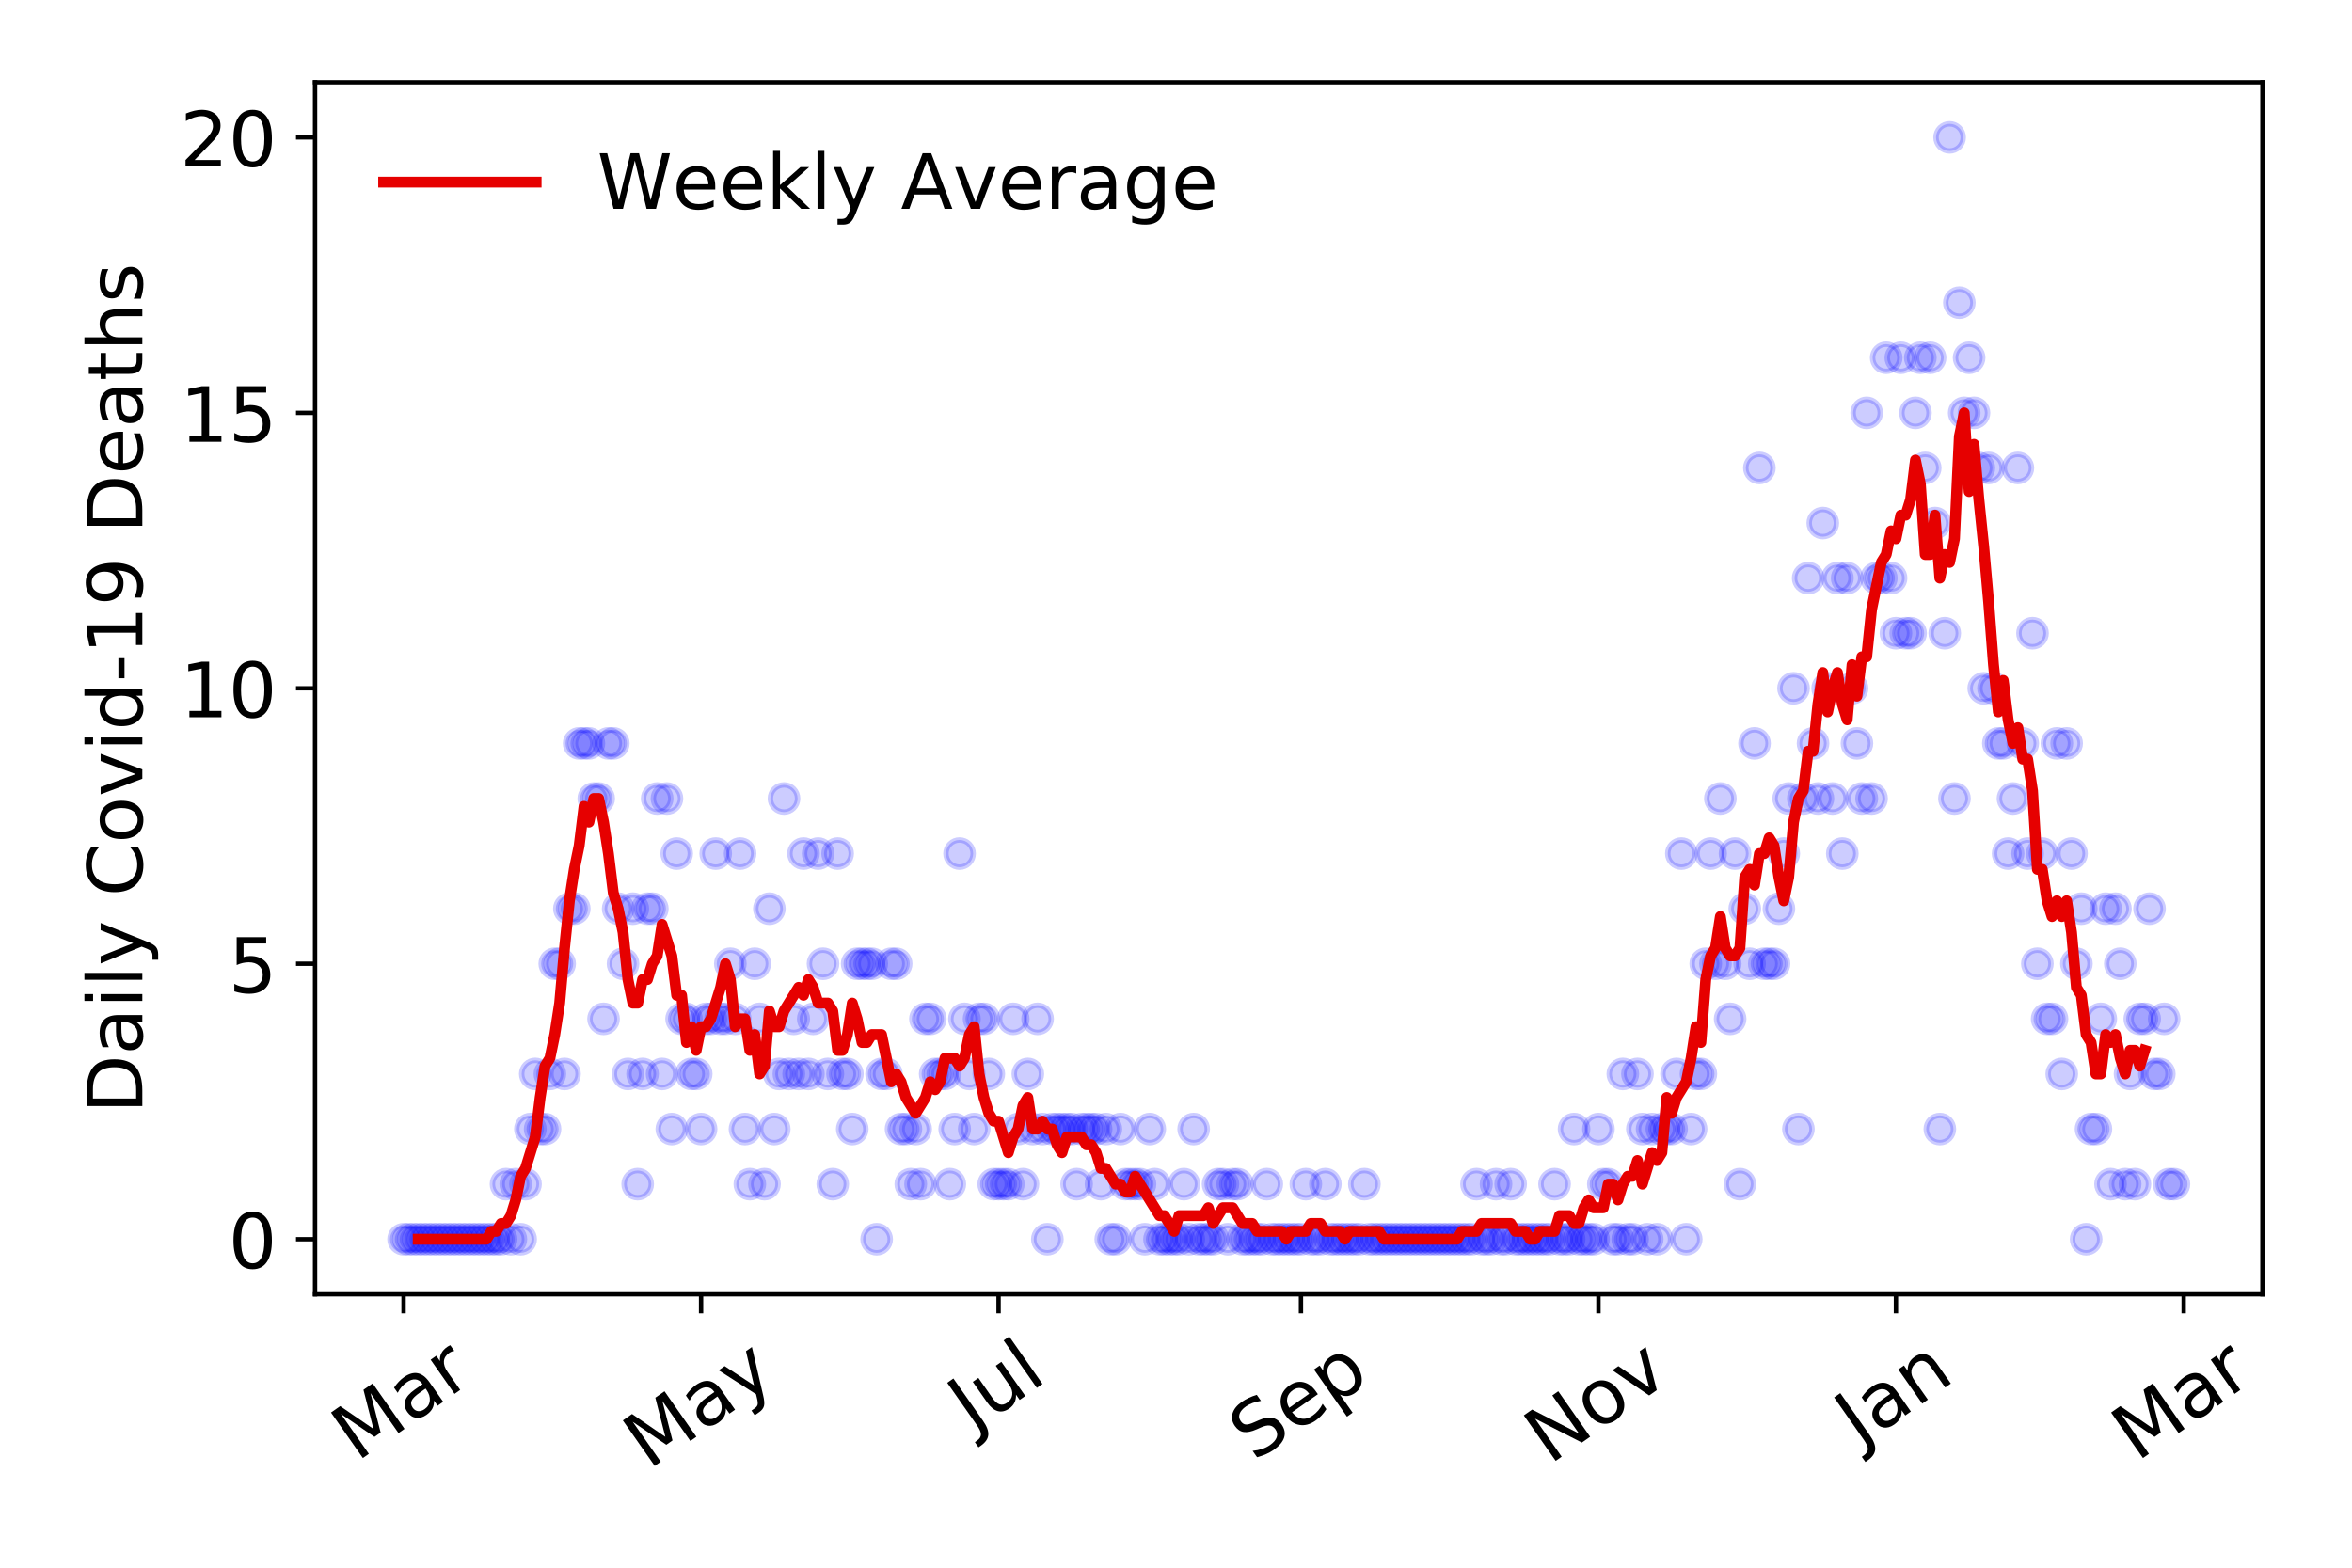 <?xml version="1.0" encoding="utf-8" standalone="no"?>
<!DOCTYPE svg PUBLIC "-//W3C//DTD SVG 1.1//EN"
  "http://www.w3.org/Graphics/SVG/1.1/DTD/svg11.dtd">
<!-- Created with matplotlib (https://matplotlib.org/) -->
<svg height="288pt" version="1.1" viewBox="0 0 432 288" width="432pt" xmlns="http://www.w3.org/2000/svg" xmlns:xlink="http://www.w3.org/1999/xlink">
 <defs>
  <style type="text/css">
*{stroke-linecap:butt;stroke-linejoin:round;}
  </style>
 </defs>
 <g id="figure_1">
  <g id="patch_1">
   <path d="M 0 288 
L 432 288 
L 432 0 
L 0 0 
z
" style="fill:#ffffff;"/>
  </g>
  <g id="axes_1">
   <g id="patch_2">
    <path d="M 57.87 237.778 
L 415.552 237.778 
L 415.552 15.12 
L 57.87 15.12 
z
" style="fill:#ffffff;"/>
   </g>
   <g id="matplotlib.axis_1">
    <g id="xtick_1">
     <g id="line2d_1">
      <defs>
       <path d="M 0 0 
L 0 3.5 
" id="m66a0710561" style="stroke:#000000;stroke-width:0.8;"/>
      </defs>
      <g>
       <use style="stroke:#000000;stroke-width:0.8;" x="74.128" xlink:href="#m66a0710561" y="237.778"/>
      </g>
     </g>
     <g id="text_1">
      <!-- Mar -->
      <defs>
       <path d="M 9.812 72.906 
L 24.516 72.906 
L 43.109 23.297 
L 61.812 72.906 
L 76.516 72.906 
L 76.516 0 
L 66.891 0 
L 66.891 64.016 
L 48.094 14.016 
L 38.188 14.016 
L 19.391 64.016 
L 19.391 0 
L 9.812 0 
z
" id="DejaVuSans-77"/>
       <path d="M 34.281 27.484 
Q 23.391 27.484 19.188 25 
Q 14.984 22.516 14.984 16.5 
Q 14.984 11.719 18.141 8.906 
Q 21.297 6.109 26.703 6.109 
Q 34.188 6.109 38.703 11.406 
Q 43.219 16.703 43.219 25.484 
L 43.219 27.484 
z
M 52.203 31.203 
L 52.203 0 
L 43.219 0 
L 43.219 8.297 
Q 40.141 3.328 35.547 0.953 
Q 30.953 -1.422 24.312 -1.422 
Q 15.922 -1.422 10.953 3.297 
Q 6 8.016 6 15.922 
Q 6 25.141 12.172 29.828 
Q 18.359 34.516 30.609 34.516 
L 43.219 34.516 
L 43.219 35.406 
Q 43.219 41.609 39.141 45 
Q 35.062 48.391 27.688 48.391 
Q 23 48.391 18.547 47.266 
Q 14.109 46.141 10.016 43.891 
L 10.016 52.203 
Q 14.938 54.109 19.578 55.047 
Q 24.219 56 28.609 56 
Q 40.484 56 46.344 49.844 
Q 52.203 43.703 52.203 31.203 
z
" id="DejaVuSans-97"/>
       <path d="M 41.109 46.297 
Q 39.594 47.172 37.812 47.578 
Q 36.031 48 33.891 48 
Q 26.266 48 22.188 43.047 
Q 18.109 38.094 18.109 28.812 
L 18.109 0 
L 9.078 0 
L 9.078 54.688 
L 18.109 54.688 
L 18.109 46.188 
Q 20.953 51.172 25.484 53.578 
Q 30.031 56 36.531 56 
Q 37.453 56 38.578 55.875 
Q 39.703 55.766 41.062 55.516 
z
" id="DejaVuSans-114"/>
      </defs>
      <g transform="translate(65.526 268.643)rotate(-35)scale(0.14 -0.14)">
       <use xlink:href="#DejaVuSans-77"/>
       <use x="86.279" xlink:href="#DejaVuSans-97"/>
       <use x="147.559" xlink:href="#DejaVuSans-114"/>
      </g>
     </g>
    </g>
    <g id="xtick_2">
     <g id="line2d_2">
      <g>
       <use style="stroke:#000000;stroke-width:0.8;" x="128.77" xlink:href="#m66a0710561" y="237.778"/>
      </g>
     </g>
     <g id="text_2">
      <!-- May -->
      <defs>
       <path d="M 32.172 -5.078 
Q 28.375 -14.844 24.75 -17.812 
Q 21.141 -20.797 15.094 -20.797 
L 7.906 -20.797 
L 7.906 -13.281 
L 13.188 -13.281 
Q 16.891 -13.281 18.938 -11.516 
Q 21 -9.766 23.484 -3.219 
L 25.094 0.875 
L 2.984 54.688 
L 12.5 54.688 
L 29.594 11.922 
L 46.688 54.688 
L 56.203 54.688 
z
" id="DejaVuSans-121"/>
      </defs>
      <g transform="translate(119.131 270.094)rotate(-35)scale(0.14 -0.14)">
       <use xlink:href="#DejaVuSans-77"/>
       <use x="86.279" xlink:href="#DejaVuSans-97"/>
       <use x="147.559" xlink:href="#DejaVuSans-121"/>
      </g>
     </g>
    </g>
    <g id="xtick_3">
     <g id="line2d_3">
      <g>
       <use style="stroke:#000000;stroke-width:0.8;" x="183.413" xlink:href="#m66a0710561" y="237.778"/>
      </g>
     </g>
     <g id="text_3">
      <!-- Jul -->
      <defs>
       <path d="M 9.812 72.906 
L 19.672 72.906 
L 19.672 5.078 
Q 19.672 -8.109 14.672 -14.062 
Q 9.672 -20.016 -1.422 -20.016 
L -5.172 -20.016 
L -5.172 -11.719 
L -2.094 -11.719 
Q 4.438 -11.719 7.125 -8.047 
Q 9.812 -4.391 9.812 5.078 
z
" id="DejaVuSans-74"/>
       <path d="M 8.5 21.578 
L 8.5 54.688 
L 17.484 54.688 
L 17.484 21.922 
Q 17.484 14.156 20.5 10.266 
Q 23.531 6.391 29.594 6.391 
Q 36.859 6.391 41.078 11.031 
Q 45.312 15.672 45.312 23.688 
L 45.312 54.688 
L 54.297 54.688 
L 54.297 0 
L 45.312 0 
L 45.312 8.406 
Q 42.047 3.422 37.719 1 
Q 33.406 -1.422 27.688 -1.422 
Q 18.266 -1.422 13.375 4.438 
Q 8.5 10.297 8.5 21.578 
z
M 31.109 56 
z
" id="DejaVuSans-117"/>
       <path d="M 9.422 75.984 
L 18.406 75.984 
L 18.406 0 
L 9.422 0 
z
" id="DejaVuSans-108"/>
      </defs>
      <g transform="translate(178.71 263.181)rotate(-35)scale(0.14 -0.14)">
       <use xlink:href="#DejaVuSans-74"/>
       <use x="29.492" xlink:href="#DejaVuSans-117"/>
       <use x="92.871" xlink:href="#DejaVuSans-108"/>
      </g>
     </g>
    </g>
    <g id="xtick_4">
     <g id="line2d_4">
      <g>
       <use style="stroke:#000000;stroke-width:0.8;" x="238.951" xlink:href="#m66a0710561" y="237.778"/>
      </g>
     </g>
     <g id="text_4">
      <!-- Sep -->
      <defs>
       <path d="M 53.516 70.516 
L 53.516 60.891 
Q 47.906 63.578 42.922 64.891 
Q 37.938 66.219 33.297 66.219 
Q 25.25 66.219 20.875 63.094 
Q 16.5 59.969 16.5 54.203 
Q 16.5 49.359 19.406 46.891 
Q 22.312 44.438 30.422 42.922 
L 36.375 41.703 
Q 47.406 39.594 52.656 34.297 
Q 57.906 29 57.906 20.125 
Q 57.906 9.516 50.797 4.047 
Q 43.703 -1.422 29.984 -1.422 
Q 24.812 -1.422 18.969 -0.25 
Q 13.141 0.922 6.891 3.219 
L 6.891 13.375 
Q 12.891 10.016 18.656 8.297 
Q 24.422 6.594 29.984 6.594 
Q 38.422 6.594 43.016 9.906 
Q 47.609 13.234 47.609 19.391 
Q 47.609 24.75 44.312 27.781 
Q 41.016 30.812 33.5 32.328 
L 27.484 33.5 
Q 16.453 35.688 11.516 40.375 
Q 6.594 45.062 6.594 53.422 
Q 6.594 63.094 13.406 68.656 
Q 20.219 74.219 32.172 74.219 
Q 37.312 74.219 42.625 73.281 
Q 47.953 72.359 53.516 70.516 
z
" id="DejaVuSans-83"/>
       <path d="M 56.203 29.594 
L 56.203 25.203 
L 14.891 25.203 
Q 15.484 15.922 20.484 11.062 
Q 25.484 6.203 34.422 6.203 
Q 39.594 6.203 44.453 7.469 
Q 49.312 8.734 54.109 11.281 
L 54.109 2.781 
Q 49.266 0.734 44.188 -0.344 
Q 39.109 -1.422 33.891 -1.422 
Q 20.797 -1.422 13.156 6.188 
Q 5.516 13.812 5.516 26.812 
Q 5.516 40.234 12.766 48.109 
Q 20.016 56 32.328 56 
Q 43.359 56 49.781 48.891 
Q 56.203 41.797 56.203 29.594 
z
M 47.219 32.234 
Q 47.125 39.594 43.094 43.984 
Q 39.062 48.391 32.422 48.391 
Q 24.906 48.391 20.391 44.141 
Q 15.875 39.891 15.188 32.172 
z
" id="DejaVuSans-101"/>
       <path d="M 18.109 8.203 
L 18.109 -20.797 
L 9.078 -20.797 
L 9.078 54.688 
L 18.109 54.688 
L 18.109 46.391 
Q 20.953 51.266 25.266 53.625 
Q 29.594 56 35.594 56 
Q 45.562 56 51.781 48.094 
Q 58.016 40.188 58.016 27.297 
Q 58.016 14.406 51.781 6.484 
Q 45.562 -1.422 35.594 -1.422 
Q 29.594 -1.422 25.266 0.953 
Q 20.953 3.328 18.109 8.203 
z
M 48.688 27.297 
Q 48.688 37.203 44.609 42.844 
Q 40.531 48.484 33.406 48.484 
Q 26.266 48.484 22.188 42.844 
Q 18.109 37.203 18.109 27.297 
Q 18.109 17.391 22.188 11.75 
Q 26.266 6.109 33.406 6.109 
Q 40.531 6.109 44.609 11.75 
Q 48.688 17.391 48.688 27.297 
z
" id="DejaVuSans-112"/>
      </defs>
      <g transform="translate(230.358 268.629)rotate(-35)scale(0.14 -0.14)">
       <use xlink:href="#DejaVuSans-83"/>
       <use x="63.477" xlink:href="#DejaVuSans-101"/>
       <use x="125" xlink:href="#DejaVuSans-112"/>
      </g>
     </g>
    </g>
    <g id="xtick_5">
     <g id="line2d_5">
      <g>
       <use style="stroke:#000000;stroke-width:0.8;" x="293.593" xlink:href="#m66a0710561" y="237.778"/>
      </g>
     </g>
     <g id="text_5">
      <!-- Nov -->
      <defs>
       <path d="M 9.812 72.906 
L 23.094 72.906 
L 55.422 11.922 
L 55.422 72.906 
L 64.984 72.906 
L 64.984 0 
L 51.703 0 
L 19.391 60.984 
L 19.391 0 
L 9.812 0 
z
" id="DejaVuSans-78"/>
       <path d="M 30.609 48.391 
Q 23.391 48.391 19.188 42.75 
Q 14.984 37.109 14.984 27.297 
Q 14.984 17.484 19.156 11.844 
Q 23.344 6.203 30.609 6.203 
Q 37.797 6.203 41.984 11.859 
Q 46.188 17.531 46.188 27.297 
Q 46.188 37.016 41.984 42.703 
Q 37.797 48.391 30.609 48.391 
z
M 30.609 56 
Q 42.328 56 49.016 48.375 
Q 55.719 40.766 55.719 27.297 
Q 55.719 13.875 49.016 6.219 
Q 42.328 -1.422 30.609 -1.422 
Q 18.844 -1.422 12.172 6.219 
Q 5.516 13.875 5.516 27.297 
Q 5.516 40.766 12.172 48.375 
Q 18.844 56 30.609 56 
z
" id="DejaVuSans-111"/>
       <path d="M 2.984 54.688 
L 12.5 54.688 
L 29.594 8.797 
L 46.688 54.688 
L 56.203 54.688 
L 35.688 0 
L 23.484 0 
z
" id="DejaVuSans-118"/>
      </defs>
      <g transform="translate(284.616 269.166)rotate(-35)scale(0.14 -0.14)">
       <use xlink:href="#DejaVuSans-78"/>
       <use x="74.805" xlink:href="#DejaVuSans-111"/>
       <use x="135.986" xlink:href="#DejaVuSans-118"/>
      </g>
     </g>
    </g>
    <g id="xtick_6">
     <g id="line2d_6">
      <g>
       <use style="stroke:#000000;stroke-width:0.8;" x="348.235" xlink:href="#m66a0710561" y="237.778"/>
      </g>
     </g>
     <g id="text_6">
      <!-- Jan -->
      <defs>
       <path d="M 54.891 33.016 
L 54.891 0 
L 45.906 0 
L 45.906 32.719 
Q 45.906 40.484 42.875 44.328 
Q 39.844 48.188 33.797 48.188 
Q 26.516 48.188 22.312 43.547 
Q 18.109 38.922 18.109 30.906 
L 18.109 0 
L 9.078 0 
L 9.078 54.688 
L 18.109 54.688 
L 18.109 46.188 
Q 21.344 51.125 25.703 53.562 
Q 30.078 56 35.797 56 
Q 45.219 56 50.047 50.172 
Q 54.891 44.344 54.891 33.016 
z
" id="DejaVuSans-110"/>
      </defs>
      <g transform="translate(341.611 265.871)rotate(-35)scale(0.14 -0.14)">
       <use xlink:href="#DejaVuSans-74"/>
       <use x="29.492" xlink:href="#DejaVuSans-97"/>
       <use x="90.771" xlink:href="#DejaVuSans-110"/>
      </g>
     </g>
    </g>
    <g id="xtick_7">
     <g id="line2d_7">
      <g>
       <use style="stroke:#000000;stroke-width:0.8;" x="401.086" xlink:href="#m66a0710561" y="237.778"/>
      </g>
     </g>
     <g id="text_7">
      <!-- Mar -->
      <g transform="translate(392.483 268.643)rotate(-35)scale(0.14 -0.14)">
       <use xlink:href="#DejaVuSans-77"/>
       <use x="86.279" xlink:href="#DejaVuSans-97"/>
       <use x="147.559" xlink:href="#DejaVuSans-114"/>
      </g>
     </g>
    </g>
   </g>
   <g id="matplotlib.axis_2">
    <g id="ytick_1">
     <g id="line2d_8">
      <defs>
       <path d="M 0 0 
L -3.5 0 
" id="ma0d945b89a" style="stroke:#000000;stroke-width:0.8;"/>
      </defs>
      <g>
       <use style="stroke:#000000;stroke-width:0.8;" x="57.87" xlink:href="#ma0d945b89a" y="227.657"/>
      </g>
     </g>
     <g id="text_8">
      <!-- 0 -->
      <defs>
       <path d="M 31.781 66.406 
Q 24.172 66.406 20.328 58.906 
Q 16.5 51.422 16.5 36.375 
Q 16.5 21.391 20.328 13.891 
Q 24.172 6.391 31.781 6.391 
Q 39.453 6.391 43.281 13.891 
Q 47.125 21.391 47.125 36.375 
Q 47.125 51.422 43.281 58.906 
Q 39.453 66.406 31.781 66.406 
z
M 31.781 74.219 
Q 44.047 74.219 50.516 64.516 
Q 56.984 54.828 56.984 36.375 
Q 56.984 17.969 50.516 8.266 
Q 44.047 -1.422 31.781 -1.422 
Q 19.531 -1.422 13.062 8.266 
Q 6.594 17.969 6.594 36.375 
Q 6.594 54.828 13.062 64.516 
Q 19.531 74.219 31.781 74.219 
z
" id="DejaVuSans-48"/>
      </defs>
      <g transform="translate(41.962 232.976)scale(0.14 -0.14)">
       <use xlink:href="#DejaVuSans-48"/>
      </g>
     </g>
    </g>
    <g id="ytick_2">
     <g id="line2d_9">
      <g>
       <use style="stroke:#000000;stroke-width:0.8;" x="57.87" xlink:href="#ma0d945b89a" y="177.053"/>
      </g>
     </g>
     <g id="text_9">
      <!-- 5 -->
      <defs>
       <path d="M 10.797 72.906 
L 49.516 72.906 
L 49.516 64.594 
L 19.828 64.594 
L 19.828 46.734 
Q 21.969 47.469 24.109 47.828 
Q 26.266 48.188 28.422 48.188 
Q 40.625 48.188 47.75 41.5 
Q 54.891 34.812 54.891 23.391 
Q 54.891 11.625 47.562 5.094 
Q 40.234 -1.422 26.906 -1.422 
Q 22.312 -1.422 17.547 -0.641 
Q 12.797 0.141 7.719 1.703 
L 7.719 11.625 
Q 12.109 9.234 16.797 8.062 
Q 21.484 6.891 26.703 6.891 
Q 35.156 6.891 40.078 11.328 
Q 45.016 15.766 45.016 23.391 
Q 45.016 31 40.078 35.438 
Q 35.156 39.891 26.703 39.891 
Q 22.75 39.891 18.812 39.016 
Q 14.891 38.141 10.797 36.281 
z
" id="DejaVuSans-53"/>
      </defs>
      <g transform="translate(41.962 182.372)scale(0.14 -0.14)">
       <use xlink:href="#DejaVuSans-53"/>
      </g>
     </g>
    </g>
    <g id="ytick_3">
     <g id="line2d_10">
      <g>
       <use style="stroke:#000000;stroke-width:0.8;" x="57.87" xlink:href="#ma0d945b89a" y="126.449"/>
      </g>
     </g>
     <g id="text_10">
      <!-- 10 -->
      <defs>
       <path d="M 12.406 8.297 
L 28.516 8.297 
L 28.516 63.922 
L 10.984 60.406 
L 10.984 69.391 
L 28.422 72.906 
L 38.281 72.906 
L 38.281 8.297 
L 54.391 8.297 
L 54.391 0 
L 12.406 0 
z
" id="DejaVuSans-49"/>
      </defs>
      <g transform="translate(33.055 131.768)scale(0.14 -0.14)">
       <use xlink:href="#DejaVuSans-49"/>
       <use x="63.623" xlink:href="#DejaVuSans-48"/>
      </g>
     </g>
    </g>
    <g id="ytick_4">
     <g id="line2d_11">
      <g>
       <use style="stroke:#000000;stroke-width:0.8;" x="57.87" xlink:href="#ma0d945b89a" y="75.845"/>
      </g>
     </g>
     <g id="text_11">
      <!-- 15 -->
      <g transform="translate(33.055 81.164)scale(0.14 -0.14)">
       <use xlink:href="#DejaVuSans-49"/>
       <use x="63.623" xlink:href="#DejaVuSans-53"/>
      </g>
     </g>
    </g>
    <g id="ytick_5">
     <g id="line2d_12">
      <g>
       <use style="stroke:#000000;stroke-width:0.8;" x="57.87" xlink:href="#ma0d945b89a" y="25.241"/>
      </g>
     </g>
     <g id="text_12">
      <!-- 20 -->
      <defs>
       <path d="M 19.188 8.297 
L 53.609 8.297 
L 53.609 0 
L 7.328 0 
L 7.328 8.297 
Q 12.938 14.109 22.625 23.891 
Q 32.328 33.688 34.812 36.531 
Q 39.547 41.844 41.422 45.531 
Q 43.312 49.219 43.312 52.781 
Q 43.312 58.594 39.234 62.25 
Q 35.156 65.922 28.609 65.922 
Q 23.969 65.922 18.812 64.312 
Q 13.672 62.703 7.812 59.422 
L 7.812 69.391 
Q 13.766 71.781 18.938 73 
Q 24.125 74.219 28.422 74.219 
Q 39.75 74.219 46.484 68.547 
Q 53.219 62.891 53.219 53.422 
Q 53.219 48.922 51.531 44.891 
Q 49.859 40.875 45.406 35.406 
Q 44.188 33.984 37.641 27.219 
Q 31.109 20.453 19.188 8.297 
z
" id="DejaVuSans-50"/>
      </defs>
      <g transform="translate(33.055 30.56)scale(0.14 -0.14)">
       <use xlink:href="#DejaVuSans-50"/>
       <use x="63.623" xlink:href="#DejaVuSans-48"/>
      </g>
     </g>
    </g>
    <g id="text_13">
     <!-- Daily Covid-19 Deaths -->
     <defs>
      <path d="M 19.672 64.797 
L 19.672 8.109 
L 31.594 8.109 
Q 46.688 8.109 53.688 14.938 
Q 60.688 21.781 60.688 36.531 
Q 60.688 51.172 53.688 57.984 
Q 46.688 64.797 31.594 64.797 
z
M 9.812 72.906 
L 30.078 72.906 
Q 51.266 72.906 61.172 64.094 
Q 71.094 55.281 71.094 36.531 
Q 71.094 17.672 61.125 8.828 
Q 51.172 0 30.078 0 
L 9.812 0 
z
" id="DejaVuSans-68"/>
      <path d="M 9.422 54.688 
L 18.406 54.688 
L 18.406 0 
L 9.422 0 
z
M 9.422 75.984 
L 18.406 75.984 
L 18.406 64.594 
L 9.422 64.594 
z
" id="DejaVuSans-105"/>
      <path id="DejaVuSans-32"/>
      <path d="M 64.406 67.281 
L 64.406 56.891 
Q 59.422 61.531 53.781 63.812 
Q 48.141 66.109 41.797 66.109 
Q 29.297 66.109 22.656 58.469 
Q 16.016 50.828 16.016 36.375 
Q 16.016 21.969 22.656 14.328 
Q 29.297 6.688 41.797 6.688 
Q 48.141 6.688 53.781 8.984 
Q 59.422 11.281 64.406 15.922 
L 64.406 5.609 
Q 59.234 2.094 53.438 0.328 
Q 47.656 -1.422 41.219 -1.422 
Q 24.656 -1.422 15.125 8.703 
Q 5.609 18.844 5.609 36.375 
Q 5.609 53.953 15.125 64.078 
Q 24.656 74.219 41.219 74.219 
Q 47.75 74.219 53.531 72.484 
Q 59.328 70.75 64.406 67.281 
z
" id="DejaVuSans-67"/>
      <path d="M 45.406 46.391 
L 45.406 75.984 
L 54.391 75.984 
L 54.391 0 
L 45.406 0 
L 45.406 8.203 
Q 42.578 3.328 38.25 0.953 
Q 33.938 -1.422 27.875 -1.422 
Q 17.969 -1.422 11.734 6.484 
Q 5.516 14.406 5.516 27.297 
Q 5.516 40.188 11.734 48.094 
Q 17.969 56 27.875 56 
Q 33.938 56 38.25 53.625 
Q 42.578 51.266 45.406 46.391 
z
M 14.797 27.297 
Q 14.797 17.391 18.875 11.75 
Q 22.953 6.109 30.078 6.109 
Q 37.203 6.109 41.297 11.75 
Q 45.406 17.391 45.406 27.297 
Q 45.406 37.203 41.297 42.844 
Q 37.203 48.484 30.078 48.484 
Q 22.953 48.484 18.875 42.844 
Q 14.797 37.203 14.797 27.297 
z
" id="DejaVuSans-100"/>
      <path d="M 4.891 31.391 
L 31.203 31.391 
L 31.203 23.391 
L 4.891 23.391 
z
" id="DejaVuSans-45"/>
      <path d="M 10.984 1.516 
L 10.984 10.5 
Q 14.703 8.734 18.5 7.812 
Q 22.312 6.891 25.984 6.891 
Q 35.75 6.891 40.891 13.453 
Q 46.047 20.016 46.781 33.406 
Q 43.953 29.203 39.594 26.953 
Q 35.25 24.703 29.984 24.703 
Q 19.047 24.703 12.672 31.312 
Q 6.297 37.938 6.297 49.422 
Q 6.297 60.641 12.938 67.422 
Q 19.578 74.219 30.609 74.219 
Q 43.266 74.219 49.922 64.516 
Q 56.594 54.828 56.594 36.375 
Q 56.594 19.141 48.406 8.859 
Q 40.234 -1.422 26.422 -1.422 
Q 22.703 -1.422 18.891 -0.688 
Q 15.094 0.047 10.984 1.516 
z
M 30.609 32.422 
Q 37.25 32.422 41.125 36.953 
Q 45.016 41.5 45.016 49.422 
Q 45.016 57.281 41.125 61.844 
Q 37.25 66.406 30.609 66.406 
Q 23.969 66.406 20.094 61.844 
Q 16.219 57.281 16.219 49.422 
Q 16.219 41.5 20.094 36.953 
Q 23.969 32.422 30.609 32.422 
z
" id="DejaVuSans-57"/>
      <path d="M 18.312 70.219 
L 18.312 54.688 
L 36.812 54.688 
L 36.812 47.703 
L 18.312 47.703 
L 18.312 18.016 
Q 18.312 11.328 20.141 9.422 
Q 21.969 7.516 27.594 7.516 
L 36.812 7.516 
L 36.812 0 
L 27.594 0 
Q 17.188 0 13.234 3.875 
Q 9.281 7.766 9.281 18.016 
L 9.281 47.703 
L 2.688 47.703 
L 2.688 54.688 
L 9.281 54.688 
L 9.281 70.219 
z
" id="DejaVuSans-116"/>
      <path d="M 54.891 33.016 
L 54.891 0 
L 45.906 0 
L 45.906 32.719 
Q 45.906 40.484 42.875 44.328 
Q 39.844 48.188 33.797 48.188 
Q 26.516 48.188 22.312 43.547 
Q 18.109 38.922 18.109 30.906 
L 18.109 0 
L 9.078 0 
L 9.078 75.984 
L 18.109 75.984 
L 18.109 46.188 
Q 21.344 51.125 25.703 53.562 
Q 30.078 56 35.797 56 
Q 45.219 56 50.047 50.172 
Q 54.891 44.344 54.891 33.016 
z
" id="DejaVuSans-104"/>
      <path d="M 44.281 53.078 
L 44.281 44.578 
Q 40.484 46.531 36.375 47.5 
Q 32.281 48.484 27.875 48.484 
Q 21.188 48.484 17.844 46.438 
Q 14.5 44.391 14.5 40.281 
Q 14.5 37.156 16.891 35.375 
Q 19.281 33.594 26.516 31.984 
L 29.594 31.297 
Q 39.156 29.25 43.188 25.516 
Q 47.219 21.781 47.219 15.094 
Q 47.219 7.469 41.188 3.016 
Q 35.156 -1.422 24.609 -1.422 
Q 20.219 -1.422 15.453 -0.562 
Q 10.688 0.297 5.422 2 
L 5.422 11.281 
Q 10.406 8.688 15.234 7.391 
Q 20.062 6.109 24.812 6.109 
Q 31.156 6.109 34.562 8.281 
Q 37.984 10.453 37.984 14.406 
Q 37.984 18.062 35.516 20.016 
Q 33.062 21.969 24.703 23.781 
L 21.578 24.516 
Q 13.234 26.266 9.516 29.906 
Q 5.812 33.547 5.812 39.891 
Q 5.812 47.609 11.281 51.797 
Q 16.75 56 26.812 56 
Q 31.781 56 36.172 55.266 
Q 40.578 54.547 44.281 53.078 
z
" id="DejaVuSans-115"/>
     </defs>
     <g transform="translate(26.143 204.56)rotate(-90)scale(0.14 -0.14)">
      <use xlink:href="#DejaVuSans-68"/>
      <use x="77.002" xlink:href="#DejaVuSans-97"/>
      <use x="138.281" xlink:href="#DejaVuSans-105"/>
      <use x="166.064" xlink:href="#DejaVuSans-108"/>
      <use x="193.848" xlink:href="#DejaVuSans-121"/>
      <use x="253.027" xlink:href="#DejaVuSans-32"/>
      <use x="284.814" xlink:href="#DejaVuSans-67"/>
      <use x="354.639" xlink:href="#DejaVuSans-111"/>
      <use x="415.82" xlink:href="#DejaVuSans-118"/>
      <use x="475" xlink:href="#DejaVuSans-105"/>
      <use x="502.783" xlink:href="#DejaVuSans-100"/>
      <use x="566.26" xlink:href="#DejaVuSans-45"/>
      <use x="602.344" xlink:href="#DejaVuSans-49"/>
      <use x="665.967" xlink:href="#DejaVuSans-57"/>
      <use x="729.59" xlink:href="#DejaVuSans-32"/>
      <use x="761.377" xlink:href="#DejaVuSans-68"/>
      <use x="838.379" xlink:href="#DejaVuSans-101"/>
      <use x="899.902" xlink:href="#DejaVuSans-97"/>
      <use x="961.182" xlink:href="#DejaVuSans-116"/>
      <use x="1000.391" xlink:href="#DejaVuSans-104"/>
      <use x="1063.77" xlink:href="#DejaVuSans-115"/>
     </g>
    </g>
   </g>
   <g id="line2d_13">
    <defs>
     <path d="M 0 2.5 
C 0.663 2.5 1.299 2.237 1.768 1.768 
C 2.237 1.299 2.5 0.663 2.5 0 
C 2.5 -0.663 2.237 -1.299 1.768 -1.768 
C 1.299 -2.237 0.663 -2.5 0 -2.5 
C -0.663 -2.5 -1.299 -2.237 -1.768 -1.768 
C -2.237 -1.299 -2.5 -0.663 -2.5 0 
C -2.5 0.663 -2.237 1.299 -1.768 1.768 
C -1.299 2.237 -0.663 2.5 0 2.5 
z
" id="m81dda03c67" style="stroke:#0000ff;stroke-opacity:0.2;"/>
    </defs>
    <g clip-path="url(#pa6c0a97021)">
     <use style="fill:#0000ff;fill-opacity:0.2;stroke:#0000ff;stroke-opacity:0.2;" x="74.128" xlink:href="#m81dda03c67" y="227.657"/>
     <use style="fill:#0000ff;fill-opacity:0.2;stroke:#0000ff;stroke-opacity:0.2;" x="75.024" xlink:href="#m81dda03c67" y="227.657"/>
     <use style="fill:#0000ff;fill-opacity:0.2;stroke:#0000ff;stroke-opacity:0.2;" x="75.92" xlink:href="#m81dda03c67" y="227.657"/>
     <use style="fill:#0000ff;fill-opacity:0.2;stroke:#0000ff;stroke-opacity:0.2;" x="76.816" xlink:href="#m81dda03c67" y="227.657"/>
     <use style="fill:#0000ff;fill-opacity:0.2;stroke:#0000ff;stroke-opacity:0.2;" x="77.711" xlink:href="#m81dda03c67" y="227.657"/>
     <use style="fill:#0000ff;fill-opacity:0.2;stroke:#0000ff;stroke-opacity:0.2;" x="78.607" xlink:href="#m81dda03c67" y="227.657"/>
     <use style="fill:#0000ff;fill-opacity:0.2;stroke:#0000ff;stroke-opacity:0.2;" x="79.503" xlink:href="#m81dda03c67" y="227.657"/>
     <use style="fill:#0000ff;fill-opacity:0.2;stroke:#0000ff;stroke-opacity:0.2;" x="80.399" xlink:href="#m81dda03c67" y="227.657"/>
     <use style="fill:#0000ff;fill-opacity:0.2;stroke:#0000ff;stroke-opacity:0.2;" x="81.294" xlink:href="#m81dda03c67" y="227.657"/>
     <use style="fill:#0000ff;fill-opacity:0.2;stroke:#0000ff;stroke-opacity:0.2;" x="82.19" xlink:href="#m81dda03c67" y="227.657"/>
     <use style="fill:#0000ff;fill-opacity:0.2;stroke:#0000ff;stroke-opacity:0.2;" x="83.086" xlink:href="#m81dda03c67" y="227.657"/>
     <use style="fill:#0000ff;fill-opacity:0.2;stroke:#0000ff;stroke-opacity:0.2;" x="83.982" xlink:href="#m81dda03c67" y="227.657"/>
     <use style="fill:#0000ff;fill-opacity:0.2;stroke:#0000ff;stroke-opacity:0.2;" x="84.878" xlink:href="#m81dda03c67" y="227.657"/>
     <use style="fill:#0000ff;fill-opacity:0.2;stroke:#0000ff;stroke-opacity:0.2;" x="85.773" xlink:href="#m81dda03c67" y="227.657"/>
     <use style="fill:#0000ff;fill-opacity:0.2;stroke:#0000ff;stroke-opacity:0.2;" x="86.669" xlink:href="#m81dda03c67" y="227.657"/>
     <use style="fill:#0000ff;fill-opacity:0.2;stroke:#0000ff;stroke-opacity:0.2;" x="87.565" xlink:href="#m81dda03c67" y="227.657"/>
     <use style="fill:#0000ff;fill-opacity:0.2;stroke:#0000ff;stroke-opacity:0.2;" x="88.461" xlink:href="#m81dda03c67" y="227.657"/>
     <use style="fill:#0000ff;fill-opacity:0.2;stroke:#0000ff;stroke-opacity:0.2;" x="89.356" xlink:href="#m81dda03c67" y="227.657"/>
     <use style="fill:#0000ff;fill-opacity:0.2;stroke:#0000ff;stroke-opacity:0.2;" x="90.252" xlink:href="#m81dda03c67" y="227.657"/>
     <use style="fill:#0000ff;fill-opacity:0.2;stroke:#0000ff;stroke-opacity:0.2;" x="91.148" xlink:href="#m81dda03c67" y="227.657"/>
     <use style="fill:#0000ff;fill-opacity:0.2;stroke:#0000ff;stroke-opacity:0.2;" x="92.044" xlink:href="#m81dda03c67" y="227.657"/>
     <use style="fill:#0000ff;fill-opacity:0.2;stroke:#0000ff;stroke-opacity:0.2;" x="92.94" xlink:href="#m81dda03c67" y="217.537"/>
     <use style="fill:#0000ff;fill-opacity:0.2;stroke:#0000ff;stroke-opacity:0.2;" x="93.835" xlink:href="#m81dda03c67" y="227.657"/>
     <use style="fill:#0000ff;fill-opacity:0.2;stroke:#0000ff;stroke-opacity:0.2;" x="94.731" xlink:href="#m81dda03c67" y="217.537"/>
     <use style="fill:#0000ff;fill-opacity:0.2;stroke:#0000ff;stroke-opacity:0.2;" x="95.627" xlink:href="#m81dda03c67" y="227.657"/>
     <use style="fill:#0000ff;fill-opacity:0.2;stroke:#0000ff;stroke-opacity:0.2;" x="96.523" xlink:href="#m81dda03c67" y="217.537"/>
     <use style="fill:#0000ff;fill-opacity:0.2;stroke:#0000ff;stroke-opacity:0.2;" x="97.418" xlink:href="#m81dda03c67" y="207.416"/>
     <use style="fill:#0000ff;fill-opacity:0.2;stroke:#0000ff;stroke-opacity:0.2;" x="98.314" xlink:href="#m81dda03c67" y="197.295"/>
     <use style="fill:#0000ff;fill-opacity:0.2;stroke:#0000ff;stroke-opacity:0.2;" x="99.21" xlink:href="#m81dda03c67" y="207.416"/>
     <use style="fill:#0000ff;fill-opacity:0.2;stroke:#0000ff;stroke-opacity:0.2;" x="100.106" xlink:href="#m81dda03c67" y="207.416"/>
     <use style="fill:#0000ff;fill-opacity:0.2;stroke:#0000ff;stroke-opacity:0.2;" x="101.002" xlink:href="#m81dda03c67" y="197.295"/>
     <use style="fill:#0000ff;fill-opacity:0.2;stroke:#0000ff;stroke-opacity:0.2;" x="101.897" xlink:href="#m81dda03c67" y="177.053"/>
     <use style="fill:#0000ff;fill-opacity:0.2;stroke:#0000ff;stroke-opacity:0.2;" x="102.793" xlink:href="#m81dda03c67" y="177.053"/>
     <use style="fill:#0000ff;fill-opacity:0.2;stroke:#0000ff;stroke-opacity:0.2;" x="103.689" xlink:href="#m81dda03c67" y="197.295"/>
     <use style="fill:#0000ff;fill-opacity:0.2;stroke:#0000ff;stroke-opacity:0.2;" x="104.585" xlink:href="#m81dda03c67" y="166.932"/>
     <use style="fill:#0000ff;fill-opacity:0.2;stroke:#0000ff;stroke-opacity:0.2;" x="105.48" xlink:href="#m81dda03c67" y="166.932"/>
     <use style="fill:#0000ff;fill-opacity:0.2;stroke:#0000ff;stroke-opacity:0.2;" x="106.376" xlink:href="#m81dda03c67" y="136.57"/>
     <use style="fill:#0000ff;fill-opacity:0.2;stroke:#0000ff;stroke-opacity:0.2;" x="107.272" xlink:href="#m81dda03c67" y="136.57"/>
     <use style="fill:#0000ff;fill-opacity:0.2;stroke:#0000ff;stroke-opacity:0.2;" x="108.168" xlink:href="#m81dda03c67" y="136.57"/>
     <use style="fill:#0000ff;fill-opacity:0.2;stroke:#0000ff;stroke-opacity:0.2;" x="109.063" xlink:href="#m81dda03c67" y="146.691"/>
     <use style="fill:#0000ff;fill-opacity:0.2;stroke:#0000ff;stroke-opacity:0.2;" x="109.959" xlink:href="#m81dda03c67" y="146.691"/>
     <use style="fill:#0000ff;fill-opacity:0.2;stroke:#0000ff;stroke-opacity:0.2;" x="110.855" xlink:href="#m81dda03c67" y="187.174"/>
     <use style="fill:#0000ff;fill-opacity:0.2;stroke:#0000ff;stroke-opacity:0.2;" x="111.751" xlink:href="#m81dda03c67" y="136.57"/>
     <use style="fill:#0000ff;fill-opacity:0.2;stroke:#0000ff;stroke-opacity:0.2;" x="112.647" xlink:href="#m81dda03c67" y="136.57"/>
     <use style="fill:#0000ff;fill-opacity:0.2;stroke:#0000ff;stroke-opacity:0.2;" x="113.542" xlink:href="#m81dda03c67" y="166.932"/>
     <use style="fill:#0000ff;fill-opacity:0.2;stroke:#0000ff;stroke-opacity:0.2;" x="114.438" xlink:href="#m81dda03c67" y="177.053"/>
     <use style="fill:#0000ff;fill-opacity:0.2;stroke:#0000ff;stroke-opacity:0.2;" x="115.334" xlink:href="#m81dda03c67" y="197.295"/>
     <use style="fill:#0000ff;fill-opacity:0.2;stroke:#0000ff;stroke-opacity:0.2;" x="116.23" xlink:href="#m81dda03c67" y="166.932"/>
     <use style="fill:#0000ff;fill-opacity:0.2;stroke:#0000ff;stroke-opacity:0.2;" x="117.125" xlink:href="#m81dda03c67" y="217.537"/>
     <use style="fill:#0000ff;fill-opacity:0.2;stroke:#0000ff;stroke-opacity:0.2;" x="118.021" xlink:href="#m81dda03c67" y="197.295"/>
     <use style="fill:#0000ff;fill-opacity:0.2;stroke:#0000ff;stroke-opacity:0.2;" x="118.917" xlink:href="#m81dda03c67" y="166.932"/>
     <use style="fill:#0000ff;fill-opacity:0.2;stroke:#0000ff;stroke-opacity:0.2;" x="119.813" xlink:href="#m81dda03c67" y="166.932"/>
     <use style="fill:#0000ff;fill-opacity:0.2;stroke:#0000ff;stroke-opacity:0.2;" x="120.709" xlink:href="#m81dda03c67" y="146.691"/>
     <use style="fill:#0000ff;fill-opacity:0.2;stroke:#0000ff;stroke-opacity:0.2;" x="121.604" xlink:href="#m81dda03c67" y="197.295"/>
     <use style="fill:#0000ff;fill-opacity:0.2;stroke:#0000ff;stroke-opacity:0.2;" x="122.5" xlink:href="#m81dda03c67" y="146.691"/>
     <use style="fill:#0000ff;fill-opacity:0.2;stroke:#0000ff;stroke-opacity:0.2;" x="123.396" xlink:href="#m81dda03c67" y="207.416"/>
     <use style="fill:#0000ff;fill-opacity:0.2;stroke:#0000ff;stroke-opacity:0.2;" x="124.292" xlink:href="#m81dda03c67" y="156.812"/>
     <use style="fill:#0000ff;fill-opacity:0.2;stroke:#0000ff;stroke-opacity:0.2;" x="125.187" xlink:href="#m81dda03c67" y="187.174"/>
     <use style="fill:#0000ff;fill-opacity:0.2;stroke:#0000ff;stroke-opacity:0.2;" x="126.083" xlink:href="#m81dda03c67" y="187.174"/>
     <use style="fill:#0000ff;fill-opacity:0.2;stroke:#0000ff;stroke-opacity:0.2;" x="126.979" xlink:href="#m81dda03c67" y="197.295"/>
     <use style="fill:#0000ff;fill-opacity:0.2;stroke:#0000ff;stroke-opacity:0.2;" x="127.875" xlink:href="#m81dda03c67" y="197.295"/>
     <use style="fill:#0000ff;fill-opacity:0.2;stroke:#0000ff;stroke-opacity:0.2;" x="128.77" xlink:href="#m81dda03c67" y="207.416"/>
     <use style="fill:#0000ff;fill-opacity:0.2;stroke:#0000ff;stroke-opacity:0.2;" x="129.666" xlink:href="#m81dda03c67" y="187.174"/>
     <use style="fill:#0000ff;fill-opacity:0.2;stroke:#0000ff;stroke-opacity:0.2;" x="130.562" xlink:href="#m81dda03c67" y="187.174"/>
     <use style="fill:#0000ff;fill-opacity:0.2;stroke:#0000ff;stroke-opacity:0.2;" x="131.458" xlink:href="#m81dda03c67" y="156.812"/>
     <use style="fill:#0000ff;fill-opacity:0.2;stroke:#0000ff;stroke-opacity:0.2;" x="132.354" xlink:href="#m81dda03c67" y="187.174"/>
     <use style="fill:#0000ff;fill-opacity:0.2;stroke:#0000ff;stroke-opacity:0.2;" x="133.249" xlink:href="#m81dda03c67" y="187.174"/>
     <use style="fill:#0000ff;fill-opacity:0.2;stroke:#0000ff;stroke-opacity:0.2;" x="134.145" xlink:href="#m81dda03c67" y="177.053"/>
     <use style="fill:#0000ff;fill-opacity:0.2;stroke:#0000ff;stroke-opacity:0.2;" x="135.041" xlink:href="#m81dda03c67" y="187.174"/>
     <use style="fill:#0000ff;fill-opacity:0.2;stroke:#0000ff;stroke-opacity:0.2;" x="135.937" xlink:href="#m81dda03c67" y="156.812"/>
     <use style="fill:#0000ff;fill-opacity:0.2;stroke:#0000ff;stroke-opacity:0.2;" x="136.832" xlink:href="#m81dda03c67" y="207.416"/>
     <use style="fill:#0000ff;fill-opacity:0.2;stroke:#0000ff;stroke-opacity:0.2;" x="137.728" xlink:href="#m81dda03c67" y="217.537"/>
     <use style="fill:#0000ff;fill-opacity:0.2;stroke:#0000ff;stroke-opacity:0.2;" x="138.624" xlink:href="#m81dda03c67" y="177.053"/>
     <use style="fill:#0000ff;fill-opacity:0.2;stroke:#0000ff;stroke-opacity:0.2;" x="139.52" xlink:href="#m81dda03c67" y="187.174"/>
     <use style="fill:#0000ff;fill-opacity:0.2;stroke:#0000ff;stroke-opacity:0.2;" x="140.416" xlink:href="#m81dda03c67" y="217.537"/>
     <use style="fill:#0000ff;fill-opacity:0.2;stroke:#0000ff;stroke-opacity:0.2;" x="141.311" xlink:href="#m81dda03c67" y="166.932"/>
     <use style="fill:#0000ff;fill-opacity:0.2;stroke:#0000ff;stroke-opacity:0.2;" x="142.207" xlink:href="#m81dda03c67" y="207.416"/>
     <use style="fill:#0000ff;fill-opacity:0.2;stroke:#0000ff;stroke-opacity:0.2;" x="143.103" xlink:href="#m81dda03c67" y="197.295"/>
     <use style="fill:#0000ff;fill-opacity:0.2;stroke:#0000ff;stroke-opacity:0.2;" x="143.999" xlink:href="#m81dda03c67" y="146.691"/>
     <use style="fill:#0000ff;fill-opacity:0.2;stroke:#0000ff;stroke-opacity:0.2;" x="144.894" xlink:href="#m81dda03c67" y="197.295"/>
     <use style="fill:#0000ff;fill-opacity:0.2;stroke:#0000ff;stroke-opacity:0.2;" x="145.79" xlink:href="#m81dda03c67" y="187.174"/>
     <use style="fill:#0000ff;fill-opacity:0.2;stroke:#0000ff;stroke-opacity:0.2;" x="146.686" xlink:href="#m81dda03c67" y="197.295"/>
     <use style="fill:#0000ff;fill-opacity:0.2;stroke:#0000ff;stroke-opacity:0.2;" x="147.582" xlink:href="#m81dda03c67" y="156.812"/>
     <use style="fill:#0000ff;fill-opacity:0.2;stroke:#0000ff;stroke-opacity:0.2;" x="148.478" xlink:href="#m81dda03c67" y="197.295"/>
     <use style="fill:#0000ff;fill-opacity:0.2;stroke:#0000ff;stroke-opacity:0.2;" x="149.373" xlink:href="#m81dda03c67" y="187.174"/>
     <use style="fill:#0000ff;fill-opacity:0.2;stroke:#0000ff;stroke-opacity:0.2;" x="150.269" xlink:href="#m81dda03c67" y="156.812"/>
     <use style="fill:#0000ff;fill-opacity:0.2;stroke:#0000ff;stroke-opacity:0.2;" x="151.165" xlink:href="#m81dda03c67" y="177.053"/>
     <use style="fill:#0000ff;fill-opacity:0.2;stroke:#0000ff;stroke-opacity:0.2;" x="152.061" xlink:href="#m81dda03c67" y="197.295"/>
     <use style="fill:#0000ff;fill-opacity:0.2;stroke:#0000ff;stroke-opacity:0.2;" x="152.956" xlink:href="#m81dda03c67" y="217.537"/>
     <use style="fill:#0000ff;fill-opacity:0.2;stroke:#0000ff;stroke-opacity:0.2;" x="153.852" xlink:href="#m81dda03c67" y="156.812"/>
     <use style="fill:#0000ff;fill-opacity:0.2;stroke:#0000ff;stroke-opacity:0.2;" x="154.748" xlink:href="#m81dda03c67" y="197.295"/>
     <use style="fill:#0000ff;fill-opacity:0.2;stroke:#0000ff;stroke-opacity:0.2;" x="155.644" xlink:href="#m81dda03c67" y="197.295"/>
     <use style="fill:#0000ff;fill-opacity:0.2;stroke:#0000ff;stroke-opacity:0.2;" x="156.539" xlink:href="#m81dda03c67" y="207.416"/>
     <use style="fill:#0000ff;fill-opacity:0.2;stroke:#0000ff;stroke-opacity:0.2;" x="157.435" xlink:href="#m81dda03c67" y="177.053"/>
     <use style="fill:#0000ff;fill-opacity:0.2;stroke:#0000ff;stroke-opacity:0.2;" x="158.331" xlink:href="#m81dda03c67" y="177.053"/>
     <use style="fill:#0000ff;fill-opacity:0.2;stroke:#0000ff;stroke-opacity:0.2;" x="159.227" xlink:href="#m81dda03c67" y="177.053"/>
     <use style="fill:#0000ff;fill-opacity:0.2;stroke:#0000ff;stroke-opacity:0.2;" x="160.123" xlink:href="#m81dda03c67" y="177.053"/>
     <use style="fill:#0000ff;fill-opacity:0.2;stroke:#0000ff;stroke-opacity:0.2;" x="161.018" xlink:href="#m81dda03c67" y="227.657"/>
     <use style="fill:#0000ff;fill-opacity:0.2;stroke:#0000ff;stroke-opacity:0.2;" x="161.914" xlink:href="#m81dda03c67" y="197.295"/>
     <use style="fill:#0000ff;fill-opacity:0.2;stroke:#0000ff;stroke-opacity:0.2;" x="162.81" xlink:href="#m81dda03c67" y="197.295"/>
     <use style="fill:#0000ff;fill-opacity:0.2;stroke:#0000ff;stroke-opacity:0.2;" x="163.706" xlink:href="#m81dda03c67" y="177.053"/>
     <use style="fill:#0000ff;fill-opacity:0.2;stroke:#0000ff;stroke-opacity:0.2;" x="164.601" xlink:href="#m81dda03c67" y="177.053"/>
     <use style="fill:#0000ff;fill-opacity:0.2;stroke:#0000ff;stroke-opacity:0.2;" x="165.497" xlink:href="#m81dda03c67" y="207.416"/>
     <use style="fill:#0000ff;fill-opacity:0.2;stroke:#0000ff;stroke-opacity:0.2;" x="166.393" xlink:href="#m81dda03c67" y="207.416"/>
     <use style="fill:#0000ff;fill-opacity:0.2;stroke:#0000ff;stroke-opacity:0.2;" x="167.289" xlink:href="#m81dda03c67" y="217.537"/>
     <use style="fill:#0000ff;fill-opacity:0.2;stroke:#0000ff;stroke-opacity:0.2;" x="168.185" xlink:href="#m81dda03c67" y="207.416"/>
     <use style="fill:#0000ff;fill-opacity:0.2;stroke:#0000ff;stroke-opacity:0.2;" x="169.08" xlink:href="#m81dda03c67" y="217.537"/>
     <use style="fill:#0000ff;fill-opacity:0.2;stroke:#0000ff;stroke-opacity:0.2;" x="169.976" xlink:href="#m81dda03c67" y="187.174"/>
     <use style="fill:#0000ff;fill-opacity:0.2;stroke:#0000ff;stroke-opacity:0.2;" x="170.872" xlink:href="#m81dda03c67" y="187.174"/>
     <use style="fill:#0000ff;fill-opacity:0.2;stroke:#0000ff;stroke-opacity:0.2;" x="171.768" xlink:href="#m81dda03c67" y="197.295"/>
     <use style="fill:#0000ff;fill-opacity:0.2;stroke:#0000ff;stroke-opacity:0.2;" x="172.663" xlink:href="#m81dda03c67" y="197.295"/>
     <use style="fill:#0000ff;fill-opacity:0.2;stroke:#0000ff;stroke-opacity:0.2;" x="173.559" xlink:href="#m81dda03c67" y="197.295"/>
     <use style="fill:#0000ff;fill-opacity:0.2;stroke:#0000ff;stroke-opacity:0.2;" x="174.455" xlink:href="#m81dda03c67" y="217.537"/>
     <use style="fill:#0000ff;fill-opacity:0.2;stroke:#0000ff;stroke-opacity:0.2;" x="175.351" xlink:href="#m81dda03c67" y="207.416"/>
     <use style="fill:#0000ff;fill-opacity:0.2;stroke:#0000ff;stroke-opacity:0.2;" x="176.246" xlink:href="#m81dda03c67" y="156.812"/>
     <use style="fill:#0000ff;fill-opacity:0.2;stroke:#0000ff;stroke-opacity:0.2;" x="177.142" xlink:href="#m81dda03c67" y="187.174"/>
     <use style="fill:#0000ff;fill-opacity:0.2;stroke:#0000ff;stroke-opacity:0.2;" x="178.038" xlink:href="#m81dda03c67" y="197.295"/>
     <use style="fill:#0000ff;fill-opacity:0.2;stroke:#0000ff;stroke-opacity:0.2;" x="178.934" xlink:href="#m81dda03c67" y="207.416"/>
     <use style="fill:#0000ff;fill-opacity:0.2;stroke:#0000ff;stroke-opacity:0.2;" x="179.83" xlink:href="#m81dda03c67" y="187.174"/>
     <use style="fill:#0000ff;fill-opacity:0.2;stroke:#0000ff;stroke-opacity:0.2;" x="180.725" xlink:href="#m81dda03c67" y="187.174"/>
     <use style="fill:#0000ff;fill-opacity:0.2;stroke:#0000ff;stroke-opacity:0.2;" x="181.621" xlink:href="#m81dda03c67" y="197.295"/>
     <use style="fill:#0000ff;fill-opacity:0.2;stroke:#0000ff;stroke-opacity:0.2;" x="182.517" xlink:href="#m81dda03c67" y="217.537"/>
     <use style="fill:#0000ff;fill-opacity:0.2;stroke:#0000ff;stroke-opacity:0.2;" x="183.413" xlink:href="#m81dda03c67" y="217.537"/>
     <use style="fill:#0000ff;fill-opacity:0.2;stroke:#0000ff;stroke-opacity:0.2;" x="184.308" xlink:href="#m81dda03c67" y="217.537"/>
     <use style="fill:#0000ff;fill-opacity:0.2;stroke:#0000ff;stroke-opacity:0.2;" x="185.204" xlink:href="#m81dda03c67" y="217.537"/>
     <use style="fill:#0000ff;fill-opacity:0.2;stroke:#0000ff;stroke-opacity:0.2;" x="186.1" xlink:href="#m81dda03c67" y="187.174"/>
     <use style="fill:#0000ff;fill-opacity:0.2;stroke:#0000ff;stroke-opacity:0.2;" x="186.996" xlink:href="#m81dda03c67" y="207.416"/>
     <use style="fill:#0000ff;fill-opacity:0.2;stroke:#0000ff;stroke-opacity:0.2;" x="187.892" xlink:href="#m81dda03c67" y="217.537"/>
     <use style="fill:#0000ff;fill-opacity:0.2;stroke:#0000ff;stroke-opacity:0.2;" x="188.787" xlink:href="#m81dda03c67" y="197.295"/>
     <use style="fill:#0000ff;fill-opacity:0.2;stroke:#0000ff;stroke-opacity:0.2;" x="189.683" xlink:href="#m81dda03c67" y="207.416"/>
     <use style="fill:#0000ff;fill-opacity:0.2;stroke:#0000ff;stroke-opacity:0.2;" x="190.579" xlink:href="#m81dda03c67" y="187.174"/>
     <use style="fill:#0000ff;fill-opacity:0.2;stroke:#0000ff;stroke-opacity:0.2;" x="191.475" xlink:href="#m81dda03c67" y="207.416"/>
     <use style="fill:#0000ff;fill-opacity:0.2;stroke:#0000ff;stroke-opacity:0.2;" x="192.37" xlink:href="#m81dda03c67" y="227.657"/>
     <use style="fill:#0000ff;fill-opacity:0.2;stroke:#0000ff;stroke-opacity:0.2;" x="193.266" xlink:href="#m81dda03c67" y="207.416"/>
     <use style="fill:#0000ff;fill-opacity:0.2;stroke:#0000ff;stroke-opacity:0.2;" x="194.162" xlink:href="#m81dda03c67" y="207.416"/>
     <use style="fill:#0000ff;fill-opacity:0.2;stroke:#0000ff;stroke-opacity:0.2;" x="195.058" xlink:href="#m81dda03c67" y="207.416"/>
     <use style="fill:#0000ff;fill-opacity:0.2;stroke:#0000ff;stroke-opacity:0.2;" x="195.954" xlink:href="#m81dda03c67" y="207.416"/>
     <use style="fill:#0000ff;fill-opacity:0.2;stroke:#0000ff;stroke-opacity:0.2;" x="196.849" xlink:href="#m81dda03c67" y="207.416"/>
     <use style="fill:#0000ff;fill-opacity:0.2;stroke:#0000ff;stroke-opacity:0.2;" x="197.745" xlink:href="#m81dda03c67" y="217.537"/>
     <use style="fill:#0000ff;fill-opacity:0.2;stroke:#0000ff;stroke-opacity:0.2;" x="198.641" xlink:href="#m81dda03c67" y="207.416"/>
     <use style="fill:#0000ff;fill-opacity:0.2;stroke:#0000ff;stroke-opacity:0.2;" x="199.537" xlink:href="#m81dda03c67" y="207.416"/>
     <use style="fill:#0000ff;fill-opacity:0.2;stroke:#0000ff;stroke-opacity:0.2;" x="200.432" xlink:href="#m81dda03c67" y="207.416"/>
     <use style="fill:#0000ff;fill-opacity:0.2;stroke:#0000ff;stroke-opacity:0.2;" x="201.328" xlink:href="#m81dda03c67" y="207.416"/>
     <use style="fill:#0000ff;fill-opacity:0.2;stroke:#0000ff;stroke-opacity:0.2;" x="202.224" xlink:href="#m81dda03c67" y="217.537"/>
     <use style="fill:#0000ff;fill-opacity:0.2;stroke:#0000ff;stroke-opacity:0.2;" x="203.12" xlink:href="#m81dda03c67" y="207.416"/>
     <use style="fill:#0000ff;fill-opacity:0.2;stroke:#0000ff;stroke-opacity:0.2;" x="204.015" xlink:href="#m81dda03c67" y="227.657"/>
     <use style="fill:#0000ff;fill-opacity:0.2;stroke:#0000ff;stroke-opacity:0.2;" x="204.911" xlink:href="#m81dda03c67" y="227.657"/>
     <use style="fill:#0000ff;fill-opacity:0.2;stroke:#0000ff;stroke-opacity:0.2;" x="205.807" xlink:href="#m81dda03c67" y="207.416"/>
     <use style="fill:#0000ff;fill-opacity:0.2;stroke:#0000ff;stroke-opacity:0.2;" x="206.703" xlink:href="#m81dda03c67" y="217.537"/>
     <use style="fill:#0000ff;fill-opacity:0.2;stroke:#0000ff;stroke-opacity:0.2;" x="207.599" xlink:href="#m81dda03c67" y="217.537"/>
     <use style="fill:#0000ff;fill-opacity:0.2;stroke:#0000ff;stroke-opacity:0.2;" x="208.494" xlink:href="#m81dda03c67" y="217.537"/>
     <use style="fill:#0000ff;fill-opacity:0.2;stroke:#0000ff;stroke-opacity:0.2;" x="209.39" xlink:href="#m81dda03c67" y="217.537"/>
     <use style="fill:#0000ff;fill-opacity:0.2;stroke:#0000ff;stroke-opacity:0.2;" x="210.286" xlink:href="#m81dda03c67" y="227.657"/>
     <use style="fill:#0000ff;fill-opacity:0.2;stroke:#0000ff;stroke-opacity:0.2;" x="211.182" xlink:href="#m81dda03c67" y="207.416"/>
     <use style="fill:#0000ff;fill-opacity:0.2;stroke:#0000ff;stroke-opacity:0.2;" x="212.077" xlink:href="#m81dda03c67" y="217.537"/>
     <use style="fill:#0000ff;fill-opacity:0.2;stroke:#0000ff;stroke-opacity:0.2;" x="212.973" xlink:href="#m81dda03c67" y="227.657"/>
     <use style="fill:#0000ff;fill-opacity:0.2;stroke:#0000ff;stroke-opacity:0.2;" x="213.869" xlink:href="#m81dda03c67" y="227.657"/>
     <use style="fill:#0000ff;fill-opacity:0.2;stroke:#0000ff;stroke-opacity:0.2;" x="214.765" xlink:href="#m81dda03c67" y="227.657"/>
     <use style="fill:#0000ff;fill-opacity:0.2;stroke:#0000ff;stroke-opacity:0.2;" x="215.661" xlink:href="#m81dda03c67" y="227.657"/>
     <use style="fill:#0000ff;fill-opacity:0.2;stroke:#0000ff;stroke-opacity:0.2;" x="216.556" xlink:href="#m81dda03c67" y="227.657"/>
     <use style="fill:#0000ff;fill-opacity:0.2;stroke:#0000ff;stroke-opacity:0.2;" x="217.452" xlink:href="#m81dda03c67" y="217.537"/>
     <use style="fill:#0000ff;fill-opacity:0.2;stroke:#0000ff;stroke-opacity:0.2;" x="218.348" xlink:href="#m81dda03c67" y="227.657"/>
     <use style="fill:#0000ff;fill-opacity:0.2;stroke:#0000ff;stroke-opacity:0.2;" x="219.244" xlink:href="#m81dda03c67" y="207.416"/>
     <use style="fill:#0000ff;fill-opacity:0.2;stroke:#0000ff;stroke-opacity:0.2;" x="220.139" xlink:href="#m81dda03c67" y="227.657"/>
     <use style="fill:#0000ff;fill-opacity:0.2;stroke:#0000ff;stroke-opacity:0.2;" x="221.035" xlink:href="#m81dda03c67" y="227.657"/>
     <use style="fill:#0000ff;fill-opacity:0.2;stroke:#0000ff;stroke-opacity:0.2;" x="221.931" xlink:href="#m81dda03c67" y="227.657"/>
     <use style="fill:#0000ff;fill-opacity:0.2;stroke:#0000ff;stroke-opacity:0.2;" x="222.827" xlink:href="#m81dda03c67" y="227.657"/>
     <use style="fill:#0000ff;fill-opacity:0.2;stroke:#0000ff;stroke-opacity:0.2;" x="223.723" xlink:href="#m81dda03c67" y="217.537"/>
     <use style="fill:#0000ff;fill-opacity:0.2;stroke:#0000ff;stroke-opacity:0.2;" x="224.618" xlink:href="#m81dda03c67" y="217.537"/>
     <use style="fill:#0000ff;fill-opacity:0.2;stroke:#0000ff;stroke-opacity:0.2;" x="225.514" xlink:href="#m81dda03c67" y="227.657"/>
     <use style="fill:#0000ff;fill-opacity:0.2;stroke:#0000ff;stroke-opacity:0.2;" x="226.41" xlink:href="#m81dda03c67" y="217.537"/>
     <use style="fill:#0000ff;fill-opacity:0.2;stroke:#0000ff;stroke-opacity:0.2;" x="227.306" xlink:href="#m81dda03c67" y="217.537"/>
     <use style="fill:#0000ff;fill-opacity:0.2;stroke:#0000ff;stroke-opacity:0.2;" x="228.201" xlink:href="#m81dda03c67" y="227.657"/>
     <use style="fill:#0000ff;fill-opacity:0.2;stroke:#0000ff;stroke-opacity:0.2;" x="229.097" xlink:href="#m81dda03c67" y="227.657"/>
     <use style="fill:#0000ff;fill-opacity:0.2;stroke:#0000ff;stroke-opacity:0.2;" x="229.993" xlink:href="#m81dda03c67" y="227.657"/>
     <use style="fill:#0000ff;fill-opacity:0.2;stroke:#0000ff;stroke-opacity:0.2;" x="230.889" xlink:href="#m81dda03c67" y="227.657"/>
     <use style="fill:#0000ff;fill-opacity:0.2;stroke:#0000ff;stroke-opacity:0.2;" x="231.784" xlink:href="#m81dda03c67" y="227.657"/>
     <use style="fill:#0000ff;fill-opacity:0.2;stroke:#0000ff;stroke-opacity:0.2;" x="232.68" xlink:href="#m81dda03c67" y="217.537"/>
     <use style="fill:#0000ff;fill-opacity:0.2;stroke:#0000ff;stroke-opacity:0.2;" x="233.576" xlink:href="#m81dda03c67" y="227.657"/>
     <use style="fill:#0000ff;fill-opacity:0.2;stroke:#0000ff;stroke-opacity:0.2;" x="234.472" xlink:href="#m81dda03c67" y="227.657"/>
     <use style="fill:#0000ff;fill-opacity:0.2;stroke:#0000ff;stroke-opacity:0.2;" x="235.368" xlink:href="#m81dda03c67" y="227.657"/>
     <use style="fill:#0000ff;fill-opacity:0.2;stroke:#0000ff;stroke-opacity:0.2;" x="236.263" xlink:href="#m81dda03c67" y="227.657"/>
     <use style="fill:#0000ff;fill-opacity:0.2;stroke:#0000ff;stroke-opacity:0.2;" x="237.159" xlink:href="#m81dda03c67" y="227.657"/>
     <use style="fill:#0000ff;fill-opacity:0.2;stroke:#0000ff;stroke-opacity:0.2;" x="238.055" xlink:href="#m81dda03c67" y="227.657"/>
     <use style="fill:#0000ff;fill-opacity:0.2;stroke:#0000ff;stroke-opacity:0.2;" x="238.951" xlink:href="#m81dda03c67" y="227.657"/>
     <use style="fill:#0000ff;fill-opacity:0.2;stroke:#0000ff;stroke-opacity:0.2;" x="239.846" xlink:href="#m81dda03c67" y="217.537"/>
     <use style="fill:#0000ff;fill-opacity:0.2;stroke:#0000ff;stroke-opacity:0.2;" x="240.742" xlink:href="#m81dda03c67" y="227.657"/>
     <use style="fill:#0000ff;fill-opacity:0.2;stroke:#0000ff;stroke-opacity:0.2;" x="241.638" xlink:href="#m81dda03c67" y="227.657"/>
     <use style="fill:#0000ff;fill-opacity:0.2;stroke:#0000ff;stroke-opacity:0.2;" x="242.534" xlink:href="#m81dda03c67" y="227.657"/>
     <use style="fill:#0000ff;fill-opacity:0.2;stroke:#0000ff;stroke-opacity:0.2;" x="243.43" xlink:href="#m81dda03c67" y="217.537"/>
     <use style="fill:#0000ff;fill-opacity:0.2;stroke:#0000ff;stroke-opacity:0.2;" x="244.325" xlink:href="#m81dda03c67" y="227.657"/>
     <use style="fill:#0000ff;fill-opacity:0.2;stroke:#0000ff;stroke-opacity:0.2;" x="245.221" xlink:href="#m81dda03c67" y="227.657"/>
     <use style="fill:#0000ff;fill-opacity:0.2;stroke:#0000ff;stroke-opacity:0.2;" x="246.117" xlink:href="#m81dda03c67" y="227.657"/>
     <use style="fill:#0000ff;fill-opacity:0.2;stroke:#0000ff;stroke-opacity:0.2;" x="247.013" xlink:href="#m81dda03c67" y="227.657"/>
     <use style="fill:#0000ff;fill-opacity:0.2;stroke:#0000ff;stroke-opacity:0.2;" x="247.908" xlink:href="#m81dda03c67" y="227.657"/>
     <use style="fill:#0000ff;fill-opacity:0.2;stroke:#0000ff;stroke-opacity:0.2;" x="248.804" xlink:href="#m81dda03c67" y="227.657"/>
     <use style="fill:#0000ff;fill-opacity:0.2;stroke:#0000ff;stroke-opacity:0.2;" x="249.7" xlink:href="#m81dda03c67" y="227.657"/>
     <use style="fill:#0000ff;fill-opacity:0.2;stroke:#0000ff;stroke-opacity:0.2;" x="250.596" xlink:href="#m81dda03c67" y="217.537"/>
     <use style="fill:#0000ff;fill-opacity:0.2;stroke:#0000ff;stroke-opacity:0.2;" x="251.491" xlink:href="#m81dda03c67" y="227.657"/>
     <use style="fill:#0000ff;fill-opacity:0.2;stroke:#0000ff;stroke-opacity:0.2;" x="252.387" xlink:href="#m81dda03c67" y="227.657"/>
     <use style="fill:#0000ff;fill-opacity:0.2;stroke:#0000ff;stroke-opacity:0.2;" x="253.283" xlink:href="#m81dda03c67" y="227.657"/>
     <use style="fill:#0000ff;fill-opacity:0.2;stroke:#0000ff;stroke-opacity:0.2;" x="254.179" xlink:href="#m81dda03c67" y="227.657"/>
     <use style="fill:#0000ff;fill-opacity:0.2;stroke:#0000ff;stroke-opacity:0.2;" x="255.075" xlink:href="#m81dda03c67" y="227.657"/>
     <use style="fill:#0000ff;fill-opacity:0.2;stroke:#0000ff;stroke-opacity:0.2;" x="255.97" xlink:href="#m81dda03c67" y="227.657"/>
     <use style="fill:#0000ff;fill-opacity:0.2;stroke:#0000ff;stroke-opacity:0.2;" x="256.866" xlink:href="#m81dda03c67" y="227.657"/>
     <use style="fill:#0000ff;fill-opacity:0.2;stroke:#0000ff;stroke-opacity:0.2;" x="257.762" xlink:href="#m81dda03c67" y="227.657"/>
     <use style="fill:#0000ff;fill-opacity:0.2;stroke:#0000ff;stroke-opacity:0.2;" x="258.658" xlink:href="#m81dda03c67" y="227.657"/>
     <use style="fill:#0000ff;fill-opacity:0.2;stroke:#0000ff;stroke-opacity:0.2;" x="259.553" xlink:href="#m81dda03c67" y="227.657"/>
     <use style="fill:#0000ff;fill-opacity:0.2;stroke:#0000ff;stroke-opacity:0.2;" x="260.449" xlink:href="#m81dda03c67" y="227.657"/>
     <use style="fill:#0000ff;fill-opacity:0.2;stroke:#0000ff;stroke-opacity:0.2;" x="261.345" xlink:href="#m81dda03c67" y="227.657"/>
     <use style="fill:#0000ff;fill-opacity:0.2;stroke:#0000ff;stroke-opacity:0.2;" x="262.241" xlink:href="#m81dda03c67" y="227.657"/>
     <use style="fill:#0000ff;fill-opacity:0.2;stroke:#0000ff;stroke-opacity:0.2;" x="263.137" xlink:href="#m81dda03c67" y="227.657"/>
     <use style="fill:#0000ff;fill-opacity:0.2;stroke:#0000ff;stroke-opacity:0.2;" x="264.032" xlink:href="#m81dda03c67" y="227.657"/>
     <use style="fill:#0000ff;fill-opacity:0.2;stroke:#0000ff;stroke-opacity:0.2;" x="264.928" xlink:href="#m81dda03c67" y="227.657"/>
     <use style="fill:#0000ff;fill-opacity:0.2;stroke:#0000ff;stroke-opacity:0.2;" x="265.824" xlink:href="#m81dda03c67" y="227.657"/>
     <use style="fill:#0000ff;fill-opacity:0.2;stroke:#0000ff;stroke-opacity:0.2;" x="266.72" xlink:href="#m81dda03c67" y="227.657"/>
     <use style="fill:#0000ff;fill-opacity:0.2;stroke:#0000ff;stroke-opacity:0.2;" x="267.615" xlink:href="#m81dda03c67" y="227.657"/>
     <use style="fill:#0000ff;fill-opacity:0.2;stroke:#0000ff;stroke-opacity:0.2;" x="268.511" xlink:href="#m81dda03c67" y="227.657"/>
     <use style="fill:#0000ff;fill-opacity:0.2;stroke:#0000ff;stroke-opacity:0.2;" x="269.407" xlink:href="#m81dda03c67" y="227.657"/>
     <use style="fill:#0000ff;fill-opacity:0.2;stroke:#0000ff;stroke-opacity:0.2;" x="270.303" xlink:href="#m81dda03c67" y="227.657"/>
     <use style="fill:#0000ff;fill-opacity:0.2;stroke:#0000ff;stroke-opacity:0.2;" x="271.199" xlink:href="#m81dda03c67" y="217.537"/>
     <use style="fill:#0000ff;fill-opacity:0.2;stroke:#0000ff;stroke-opacity:0.2;" x="272.094" xlink:href="#m81dda03c67" y="227.657"/>
     <use style="fill:#0000ff;fill-opacity:0.2;stroke:#0000ff;stroke-opacity:0.2;" x="272.99" xlink:href="#m81dda03c67" y="227.657"/>
     <use style="fill:#0000ff;fill-opacity:0.2;stroke:#0000ff;stroke-opacity:0.2;" x="273.886" xlink:href="#m81dda03c67" y="227.657"/>
     <use style="fill:#0000ff;fill-opacity:0.2;stroke:#0000ff;stroke-opacity:0.2;" x="274.782" xlink:href="#m81dda03c67" y="217.537"/>
     <use style="fill:#0000ff;fill-opacity:0.2;stroke:#0000ff;stroke-opacity:0.2;" x="275.677" xlink:href="#m81dda03c67" y="227.657"/>
     <use style="fill:#0000ff;fill-opacity:0.2;stroke:#0000ff;stroke-opacity:0.2;" x="276.573" xlink:href="#m81dda03c67" y="227.657"/>
     <use style="fill:#0000ff;fill-opacity:0.2;stroke:#0000ff;stroke-opacity:0.2;" x="277.469" xlink:href="#m81dda03c67" y="217.537"/>
     <use style="fill:#0000ff;fill-opacity:0.2;stroke:#0000ff;stroke-opacity:0.2;" x="278.365" xlink:href="#m81dda03c67" y="227.657"/>
     <use style="fill:#0000ff;fill-opacity:0.2;stroke:#0000ff;stroke-opacity:0.2;" x="279.26" xlink:href="#m81dda03c67" y="227.657"/>
     <use style="fill:#0000ff;fill-opacity:0.2;stroke:#0000ff;stroke-opacity:0.2;" x="280.156" xlink:href="#m81dda03c67" y="227.657"/>
     <use style="fill:#0000ff;fill-opacity:0.2;stroke:#0000ff;stroke-opacity:0.2;" x="281.052" xlink:href="#m81dda03c67" y="227.657"/>
     <use style="fill:#0000ff;fill-opacity:0.2;stroke:#0000ff;stroke-opacity:0.2;" x="281.948" xlink:href="#m81dda03c67" y="227.657"/>
     <use style="fill:#0000ff;fill-opacity:0.2;stroke:#0000ff;stroke-opacity:0.2;" x="282.844" xlink:href="#m81dda03c67" y="227.657"/>
     <use style="fill:#0000ff;fill-opacity:0.2;stroke:#0000ff;stroke-opacity:0.2;" x="283.739" xlink:href="#m81dda03c67" y="227.657"/>
     <use style="fill:#0000ff;fill-opacity:0.2;stroke:#0000ff;stroke-opacity:0.2;" x="284.635" xlink:href="#m81dda03c67" y="227.657"/>
     <use style="fill:#0000ff;fill-opacity:0.2;stroke:#0000ff;stroke-opacity:0.2;" x="285.531" xlink:href="#m81dda03c67" y="217.537"/>
     <use style="fill:#0000ff;fill-opacity:0.2;stroke:#0000ff;stroke-opacity:0.2;" x="286.427" xlink:href="#m81dda03c67" y="227.657"/>
     <use style="fill:#0000ff;fill-opacity:0.2;stroke:#0000ff;stroke-opacity:0.2;" x="287.322" xlink:href="#m81dda03c67" y="227.657"/>
     <use style="fill:#0000ff;fill-opacity:0.2;stroke:#0000ff;stroke-opacity:0.2;" x="288.218" xlink:href="#m81dda03c67" y="227.657"/>
     <use style="fill:#0000ff;fill-opacity:0.2;stroke:#0000ff;stroke-opacity:0.2;" x="289.114" xlink:href="#m81dda03c67" y="207.416"/>
     <use style="fill:#0000ff;fill-opacity:0.2;stroke:#0000ff;stroke-opacity:0.2;" x="290.01" xlink:href="#m81dda03c67" y="227.657"/>
     <use style="fill:#0000ff;fill-opacity:0.2;stroke:#0000ff;stroke-opacity:0.2;" x="290.906" xlink:href="#m81dda03c67" y="227.657"/>
     <use style="fill:#0000ff;fill-opacity:0.2;stroke:#0000ff;stroke-opacity:0.2;" x="291.801" xlink:href="#m81dda03c67" y="227.657"/>
     <use style="fill:#0000ff;fill-opacity:0.2;stroke:#0000ff;stroke-opacity:0.2;" x="292.697" xlink:href="#m81dda03c67" y="227.657"/>
     <use style="fill:#0000ff;fill-opacity:0.2;stroke:#0000ff;stroke-opacity:0.2;" x="293.593" xlink:href="#m81dda03c67" y="207.416"/>
     <use style="fill:#0000ff;fill-opacity:0.2;stroke:#0000ff;stroke-opacity:0.2;" x="294.489" xlink:href="#m81dda03c67" y="217.537"/>
     <use style="fill:#0000ff;fill-opacity:0.2;stroke:#0000ff;stroke-opacity:0.2;" x="295.384" xlink:href="#m81dda03c67" y="217.537"/>
     <use style="fill:#0000ff;fill-opacity:0.2;stroke:#0000ff;stroke-opacity:0.2;" x="296.28" xlink:href="#m81dda03c67" y="227.657"/>
     <use style="fill:#0000ff;fill-opacity:0.2;stroke:#0000ff;stroke-opacity:0.2;" x="297.176" xlink:href="#m81dda03c67" y="227.657"/>
     <use style="fill:#0000ff;fill-opacity:0.2;stroke:#0000ff;stroke-opacity:0.2;" x="298.072" xlink:href="#m81dda03c67" y="197.295"/>
     <use style="fill:#0000ff;fill-opacity:0.2;stroke:#0000ff;stroke-opacity:0.2;" x="298.967" xlink:href="#m81dda03c67" y="227.657"/>
     <use style="fill:#0000ff;fill-opacity:0.2;stroke:#0000ff;stroke-opacity:0.2;" x="299.863" xlink:href="#m81dda03c67" y="227.657"/>
     <use style="fill:#0000ff;fill-opacity:0.2;stroke:#0000ff;stroke-opacity:0.2;" x="300.759" xlink:href="#m81dda03c67" y="197.295"/>
     <use style="fill:#0000ff;fill-opacity:0.2;stroke:#0000ff;stroke-opacity:0.2;" x="301.655" xlink:href="#m81dda03c67" y="207.416"/>
     <use style="fill:#0000ff;fill-opacity:0.2;stroke:#0000ff;stroke-opacity:0.2;" x="302.551" xlink:href="#m81dda03c67" y="227.657"/>
     <use style="fill:#0000ff;fill-opacity:0.2;stroke:#0000ff;stroke-opacity:0.2;" x="303.446" xlink:href="#m81dda03c67" y="207.416"/>
     <use style="fill:#0000ff;fill-opacity:0.2;stroke:#0000ff;stroke-opacity:0.2;" x="304.342" xlink:href="#m81dda03c67" y="227.657"/>
     <use style="fill:#0000ff;fill-opacity:0.2;stroke:#0000ff;stroke-opacity:0.2;" x="305.238" xlink:href="#m81dda03c67" y="207.416"/>
     <use style="fill:#0000ff;fill-opacity:0.2;stroke:#0000ff;stroke-opacity:0.2;" x="306.134" xlink:href="#m81dda03c67" y="207.416"/>
     <use style="fill:#0000ff;fill-opacity:0.2;stroke:#0000ff;stroke-opacity:0.2;" x="307.029" xlink:href="#m81dda03c67" y="207.416"/>
     <use style="fill:#0000ff;fill-opacity:0.2;stroke:#0000ff;stroke-opacity:0.2;" x="307.925" xlink:href="#m81dda03c67" y="197.295"/>
     <use style="fill:#0000ff;fill-opacity:0.2;stroke:#0000ff;stroke-opacity:0.2;" x="308.821" xlink:href="#m81dda03c67" y="156.812"/>
     <use style="fill:#0000ff;fill-opacity:0.2;stroke:#0000ff;stroke-opacity:0.2;" x="309.717" xlink:href="#m81dda03c67" y="227.657"/>
     <use style="fill:#0000ff;fill-opacity:0.2;stroke:#0000ff;stroke-opacity:0.2;" x="310.613" xlink:href="#m81dda03c67" y="207.416"/>
     <use style="fill:#0000ff;fill-opacity:0.2;stroke:#0000ff;stroke-opacity:0.2;" x="311.508" xlink:href="#m81dda03c67" y="197.295"/>
     <use style="fill:#0000ff;fill-opacity:0.2;stroke:#0000ff;stroke-opacity:0.2;" x="312.404" xlink:href="#m81dda03c67" y="197.295"/>
     <use style="fill:#0000ff;fill-opacity:0.2;stroke:#0000ff;stroke-opacity:0.2;" x="313.3" xlink:href="#m81dda03c67" y="177.053"/>
     <use style="fill:#0000ff;fill-opacity:0.2;stroke:#0000ff;stroke-opacity:0.2;" x="314.196" xlink:href="#m81dda03c67" y="156.812"/>
     <use style="fill:#0000ff;fill-opacity:0.2;stroke:#0000ff;stroke-opacity:0.2;" x="315.091" xlink:href="#m81dda03c67" y="177.053"/>
     <use style="fill:#0000ff;fill-opacity:0.2;stroke:#0000ff;stroke-opacity:0.2;" x="315.987" xlink:href="#m81dda03c67" y="146.691"/>
     <use style="fill:#0000ff;fill-opacity:0.2;stroke:#0000ff;stroke-opacity:0.2;" x="316.883" xlink:href="#m81dda03c67" y="177.053"/>
     <use style="fill:#0000ff;fill-opacity:0.2;stroke:#0000ff;stroke-opacity:0.2;" x="317.779" xlink:href="#m81dda03c67" y="187.174"/>
     <use style="fill:#0000ff;fill-opacity:0.2;stroke:#0000ff;stroke-opacity:0.2;" x="318.675" xlink:href="#m81dda03c67" y="156.812"/>
     <use style="fill:#0000ff;fill-opacity:0.2;stroke:#0000ff;stroke-opacity:0.2;" x="319.57" xlink:href="#m81dda03c67" y="217.537"/>
     <use style="fill:#0000ff;fill-opacity:0.2;stroke:#0000ff;stroke-opacity:0.2;" x="320.466" xlink:href="#m81dda03c67" y="166.932"/>
     <use style="fill:#0000ff;fill-opacity:0.2;stroke:#0000ff;stroke-opacity:0.2;" x="321.362" xlink:href="#m81dda03c67" y="177.053"/>
     <use style="fill:#0000ff;fill-opacity:0.2;stroke:#0000ff;stroke-opacity:0.2;" x="322.258" xlink:href="#m81dda03c67" y="136.57"/>
     <use style="fill:#0000ff;fill-opacity:0.2;stroke:#0000ff;stroke-opacity:0.2;" x="323.153" xlink:href="#m81dda03c67" y="85.966"/>
     <use style="fill:#0000ff;fill-opacity:0.2;stroke:#0000ff;stroke-opacity:0.2;" x="324.049" xlink:href="#m81dda03c67" y="177.053"/>
     <use style="fill:#0000ff;fill-opacity:0.2;stroke:#0000ff;stroke-opacity:0.2;" x="324.945" xlink:href="#m81dda03c67" y="177.053"/>
     <use style="fill:#0000ff;fill-opacity:0.2;stroke:#0000ff;stroke-opacity:0.2;" x="325.841" xlink:href="#m81dda03c67" y="177.053"/>
     <use style="fill:#0000ff;fill-opacity:0.2;stroke:#0000ff;stroke-opacity:0.2;" x="326.736" xlink:href="#m81dda03c67" y="166.932"/>
     <use style="fill:#0000ff;fill-opacity:0.2;stroke:#0000ff;stroke-opacity:0.2;" x="327.632" xlink:href="#m81dda03c67" y="156.812"/>
     <use style="fill:#0000ff;fill-opacity:0.2;stroke:#0000ff;stroke-opacity:0.2;" x="328.528" xlink:href="#m81dda03c67" y="146.691"/>
     <use style="fill:#0000ff;fill-opacity:0.2;stroke:#0000ff;stroke-opacity:0.2;" x="329.424" xlink:href="#m81dda03c67" y="126.449"/>
     <use style="fill:#0000ff;fill-opacity:0.2;stroke:#0000ff;stroke-opacity:0.2;" x="330.32" xlink:href="#m81dda03c67" y="207.416"/>
     <use style="fill:#0000ff;fill-opacity:0.2;stroke:#0000ff;stroke-opacity:0.2;" x="331.215" xlink:href="#m81dda03c67" y="146.691"/>
     <use style="fill:#0000ff;fill-opacity:0.2;stroke:#0000ff;stroke-opacity:0.2;" x="332.111" xlink:href="#m81dda03c67" y="106.207"/>
     <use style="fill:#0000ff;fill-opacity:0.2;stroke:#0000ff;stroke-opacity:0.2;" x="333.007" xlink:href="#m81dda03c67" y="136.57"/>
     <use style="fill:#0000ff;fill-opacity:0.2;stroke:#0000ff;stroke-opacity:0.2;" x="333.903" xlink:href="#m81dda03c67" y="146.691"/>
     <use style="fill:#0000ff;fill-opacity:0.2;stroke:#0000ff;stroke-opacity:0.2;" x="334.798" xlink:href="#m81dda03c67" y="96.087"/>
     <use style="fill:#0000ff;fill-opacity:0.2;stroke:#0000ff;stroke-opacity:0.2;" x="335.694" xlink:href="#m81dda03c67" y="126.449"/>
     <use style="fill:#0000ff;fill-opacity:0.2;stroke:#0000ff;stroke-opacity:0.2;" x="336.59" xlink:href="#m81dda03c67" y="146.691"/>
     <use style="fill:#0000ff;fill-opacity:0.2;stroke:#0000ff;stroke-opacity:0.2;" x="337.486" xlink:href="#m81dda03c67" y="106.207"/>
     <use style="fill:#0000ff;fill-opacity:0.2;stroke:#0000ff;stroke-opacity:0.2;" x="338.382" xlink:href="#m81dda03c67" y="156.812"/>
     <use style="fill:#0000ff;fill-opacity:0.2;stroke:#0000ff;stroke-opacity:0.2;" x="339.277" xlink:href="#m81dda03c67" y="106.207"/>
     <use style="fill:#0000ff;fill-opacity:0.2;stroke:#0000ff;stroke-opacity:0.2;" x="340.173" xlink:href="#m81dda03c67" y="126.449"/>
     <use style="fill:#0000ff;fill-opacity:0.2;stroke:#0000ff;stroke-opacity:0.2;" x="341.069" xlink:href="#m81dda03c67" y="136.57"/>
     <use style="fill:#0000ff;fill-opacity:0.2;stroke:#0000ff;stroke-opacity:0.2;" x="341.965" xlink:href="#m81dda03c67" y="146.691"/>
     <use style="fill:#0000ff;fill-opacity:0.2;stroke:#0000ff;stroke-opacity:0.2;" x="342.86" xlink:href="#m81dda03c67" y="75.845"/>
     <use style="fill:#0000ff;fill-opacity:0.2;stroke:#0000ff;stroke-opacity:0.2;" x="343.756" xlink:href="#m81dda03c67" y="146.691"/>
     <use style="fill:#0000ff;fill-opacity:0.2;stroke:#0000ff;stroke-opacity:0.2;" x="344.652" xlink:href="#m81dda03c67" y="106.207"/>
     <use style="fill:#0000ff;fill-opacity:0.2;stroke:#0000ff;stroke-opacity:0.2;" x="345.548" xlink:href="#m81dda03c67" y="106.207"/>
     <use style="fill:#0000ff;fill-opacity:0.2;stroke:#0000ff;stroke-opacity:0.2;" x="346.444" xlink:href="#m81dda03c67" y="65.724"/>
     <use style="fill:#0000ff;fill-opacity:0.2;stroke:#0000ff;stroke-opacity:0.2;" x="347.339" xlink:href="#m81dda03c67" y="106.207"/>
     <use style="fill:#0000ff;fill-opacity:0.2;stroke:#0000ff;stroke-opacity:0.2;" x="348.235" xlink:href="#m81dda03c67" y="116.328"/>
     <use style="fill:#0000ff;fill-opacity:0.2;stroke:#0000ff;stroke-opacity:0.2;" x="349.131" xlink:href="#m81dda03c67" y="65.724"/>
     <use style="fill:#0000ff;fill-opacity:0.2;stroke:#0000ff;stroke-opacity:0.2;" x="350.027" xlink:href="#m81dda03c67" y="116.328"/>
     <use style="fill:#0000ff;fill-opacity:0.2;stroke:#0000ff;stroke-opacity:0.2;" x="350.922" xlink:href="#m81dda03c67" y="116.328"/>
     <use style="fill:#0000ff;fill-opacity:0.2;stroke:#0000ff;stroke-opacity:0.2;" x="351.818" xlink:href="#m81dda03c67" y="75.845"/>
     <use style="fill:#0000ff;fill-opacity:0.2;stroke:#0000ff;stroke-opacity:0.2;" x="352.714" xlink:href="#m81dda03c67" y="65.724"/>
     <use style="fill:#0000ff;fill-opacity:0.2;stroke:#0000ff;stroke-opacity:0.2;" x="353.61" xlink:href="#m81dda03c67" y="85.966"/>
     <use style="fill:#0000ff;fill-opacity:0.2;stroke:#0000ff;stroke-opacity:0.2;" x="354.505" xlink:href="#m81dda03c67" y="65.724"/>
     <use style="fill:#0000ff;fill-opacity:0.2;stroke:#0000ff;stroke-opacity:0.2;" x="355.401" xlink:href="#m81dda03c67" y="96.087"/>
     <use style="fill:#0000ff;fill-opacity:0.2;stroke:#0000ff;stroke-opacity:0.2;" x="356.297" xlink:href="#m81dda03c67" y="207.416"/>
     <use style="fill:#0000ff;fill-opacity:0.2;stroke:#0000ff;stroke-opacity:0.2;" x="357.193" xlink:href="#m81dda03c67" y="116.328"/>
     <use style="fill:#0000ff;fill-opacity:0.2;stroke:#0000ff;stroke-opacity:0.2;" x="358.089" xlink:href="#m81dda03c67" y="25.241"/>
     <use style="fill:#0000ff;fill-opacity:0.2;stroke:#0000ff;stroke-opacity:0.2;" x="358.984" xlink:href="#m81dda03c67" y="146.691"/>
     <use style="fill:#0000ff;fill-opacity:0.2;stroke:#0000ff;stroke-opacity:0.2;" x="359.88" xlink:href="#m81dda03c67" y="55.603"/>
     <use style="fill:#0000ff;fill-opacity:0.2;stroke:#0000ff;stroke-opacity:0.2;" x="360.776" xlink:href="#m81dda03c67" y="75.845"/>
     <use style="fill:#0000ff;fill-opacity:0.2;stroke:#0000ff;stroke-opacity:0.2;" x="361.672" xlink:href="#m81dda03c67" y="65.724"/>
     <use style="fill:#0000ff;fill-opacity:0.2;stroke:#0000ff;stroke-opacity:0.2;" x="362.567" xlink:href="#m81dda03c67" y="75.845"/>
     <use style="fill:#0000ff;fill-opacity:0.2;stroke:#0000ff;stroke-opacity:0.2;" x="363.463" xlink:href="#m81dda03c67" y="85.966"/>
     <use style="fill:#0000ff;fill-opacity:0.2;stroke:#0000ff;stroke-opacity:0.2;" x="364.359" xlink:href="#m81dda03c67" y="126.449"/>
     <use style="fill:#0000ff;fill-opacity:0.2;stroke:#0000ff;stroke-opacity:0.2;" x="365.255" xlink:href="#m81dda03c67" y="85.966"/>
     <use style="fill:#0000ff;fill-opacity:0.2;stroke:#0000ff;stroke-opacity:0.2;" x="366.151" xlink:href="#m81dda03c67" y="126.449"/>
     <use style="fill:#0000ff;fill-opacity:0.2;stroke:#0000ff;stroke-opacity:0.2;" x="367.046" xlink:href="#m81dda03c67" y="136.57"/>
     <use style="fill:#0000ff;fill-opacity:0.2;stroke:#0000ff;stroke-opacity:0.2;" x="367.942" xlink:href="#m81dda03c67" y="136.57"/>
     <use style="fill:#0000ff;fill-opacity:0.2;stroke:#0000ff;stroke-opacity:0.2;" x="368.838" xlink:href="#m81dda03c67" y="156.812"/>
     <use style="fill:#0000ff;fill-opacity:0.2;stroke:#0000ff;stroke-opacity:0.2;" x="369.734" xlink:href="#m81dda03c67" y="146.691"/>
     <use style="fill:#0000ff;fill-opacity:0.2;stroke:#0000ff;stroke-opacity:0.2;" x="370.629" xlink:href="#m81dda03c67" y="85.966"/>
     <use style="fill:#0000ff;fill-opacity:0.2;stroke:#0000ff;stroke-opacity:0.2;" x="371.525" xlink:href="#m81dda03c67" y="136.57"/>
     <use style="fill:#0000ff;fill-opacity:0.2;stroke:#0000ff;stroke-opacity:0.2;" x="372.421" xlink:href="#m81dda03c67" y="156.812"/>
     <use style="fill:#0000ff;fill-opacity:0.2;stroke:#0000ff;stroke-opacity:0.2;" x="373.317" xlink:href="#m81dda03c67" y="116.328"/>
     <use style="fill:#0000ff;fill-opacity:0.2;stroke:#0000ff;stroke-opacity:0.2;" x="374.212" xlink:href="#m81dda03c67" y="177.053"/>
     <use style="fill:#0000ff;fill-opacity:0.2;stroke:#0000ff;stroke-opacity:0.2;" x="375.108" xlink:href="#m81dda03c67" y="156.812"/>
     <use style="fill:#0000ff;fill-opacity:0.2;stroke:#0000ff;stroke-opacity:0.2;" x="376.004" xlink:href="#m81dda03c67" y="187.174"/>
     <use style="fill:#0000ff;fill-opacity:0.2;stroke:#0000ff;stroke-opacity:0.2;" x="376.9" xlink:href="#m81dda03c67" y="187.174"/>
     <use style="fill:#0000ff;fill-opacity:0.2;stroke:#0000ff;stroke-opacity:0.2;" x="377.796" xlink:href="#m81dda03c67" y="136.57"/>
     <use style="fill:#0000ff;fill-opacity:0.2;stroke:#0000ff;stroke-opacity:0.2;" x="378.691" xlink:href="#m81dda03c67" y="197.295"/>
     <use style="fill:#0000ff;fill-opacity:0.2;stroke:#0000ff;stroke-opacity:0.2;" x="379.587" xlink:href="#m81dda03c67" y="136.57"/>
     <use style="fill:#0000ff;fill-opacity:0.2;stroke:#0000ff;stroke-opacity:0.2;" x="380.483" xlink:href="#m81dda03c67" y="156.812"/>
     <use style="fill:#0000ff;fill-opacity:0.2;stroke:#0000ff;stroke-opacity:0.2;" x="381.379" xlink:href="#m81dda03c67" y="177.053"/>
     <use style="fill:#0000ff;fill-opacity:0.2;stroke:#0000ff;stroke-opacity:0.2;" x="382.274" xlink:href="#m81dda03c67" y="166.932"/>
     <use style="fill:#0000ff;fill-opacity:0.2;stroke:#0000ff;stroke-opacity:0.2;" x="383.17" xlink:href="#m81dda03c67" y="227.657"/>
     <use style="fill:#0000ff;fill-opacity:0.2;stroke:#0000ff;stroke-opacity:0.2;" x="384.066" xlink:href="#m81dda03c67" y="207.416"/>
     <use style="fill:#0000ff;fill-opacity:0.2;stroke:#0000ff;stroke-opacity:0.2;" x="384.962" xlink:href="#m81dda03c67" y="207.416"/>
     <use style="fill:#0000ff;fill-opacity:0.2;stroke:#0000ff;stroke-opacity:0.2;" x="385.858" xlink:href="#m81dda03c67" y="187.174"/>
     <use style="fill:#0000ff;fill-opacity:0.2;stroke:#0000ff;stroke-opacity:0.2;" x="386.753" xlink:href="#m81dda03c67" y="166.932"/>
     <use style="fill:#0000ff;fill-opacity:0.2;stroke:#0000ff;stroke-opacity:0.2;" x="387.649" xlink:href="#m81dda03c67" y="217.537"/>
     <use style="fill:#0000ff;fill-opacity:0.2;stroke:#0000ff;stroke-opacity:0.2;" x="388.545" xlink:href="#m81dda03c67" y="166.932"/>
     <use style="fill:#0000ff;fill-opacity:0.2;stroke:#0000ff;stroke-opacity:0.2;" x="389.441" xlink:href="#m81dda03c67" y="177.053"/>
     <use style="fill:#0000ff;fill-opacity:0.2;stroke:#0000ff;stroke-opacity:0.2;" x="390.336" xlink:href="#m81dda03c67" y="217.537"/>
     <use style="fill:#0000ff;fill-opacity:0.2;stroke:#0000ff;stroke-opacity:0.2;" x="391.232" xlink:href="#m81dda03c67" y="197.295"/>
     <use style="fill:#0000ff;fill-opacity:0.2;stroke:#0000ff;stroke-opacity:0.2;" x="392.128" xlink:href="#m81dda03c67" y="217.537"/>
     <use style="fill:#0000ff;fill-opacity:0.2;stroke:#0000ff;stroke-opacity:0.2;" x="393.024" xlink:href="#m81dda03c67" y="187.174"/>
     <use style="fill:#0000ff;fill-opacity:0.2;stroke:#0000ff;stroke-opacity:0.2;" x="393.92" xlink:href="#m81dda03c67" y="187.174"/>
     <use style="fill:#0000ff;fill-opacity:0.2;stroke:#0000ff;stroke-opacity:0.2;" x="394.815" xlink:href="#m81dda03c67" y="166.932"/>
     <use style="fill:#0000ff;fill-opacity:0.2;stroke:#0000ff;stroke-opacity:0.2;" x="395.711" xlink:href="#m81dda03c67" y="197.295"/>
     <use style="fill:#0000ff;fill-opacity:0.2;stroke:#0000ff;stroke-opacity:0.2;" x="396.607" xlink:href="#m81dda03c67" y="197.295"/>
     <use style="fill:#0000ff;fill-opacity:0.2;stroke:#0000ff;stroke-opacity:0.2;" x="397.503" xlink:href="#m81dda03c67" y="187.174"/>
     <use style="fill:#0000ff;fill-opacity:0.2;stroke:#0000ff;stroke-opacity:0.2;" x="398.398" xlink:href="#m81dda03c67" y="217.537"/>
     <use style="fill:#0000ff;fill-opacity:0.2;stroke:#0000ff;stroke-opacity:0.2;" x="399.294" xlink:href="#m81dda03c67" y="217.537"/>
    </g>
   </g>
   <g id="line2d_14">
    <path clip-path="url(#pa6c0a97021)" d="M 76.816 227.657 
L 89.356 227.657 
L 90.252 226.211 
L 91.148 226.211 
L 92.044 224.766 
L 92.94 224.766 
L 93.835 223.32 
L 94.731 220.428 
L 95.627 216.091 
L 96.523 214.645 
L 98.314 208.862 
L 99.21 201.632 
L 100.106 195.849 
L 101.002 194.403 
L 101.897 190.066 
L 102.793 184.282 
L 103.689 174.162 
L 104.585 165.487 
L 105.48 159.703 
L 106.376 155.366 
L 107.272 148.137 
L 108.168 151.028 
L 109.063 146.691 
L 109.959 146.691 
L 110.855 151.028 
L 111.751 156.812 
L 112.647 164.041 
L 113.542 166.932 
L 114.438 171.27 
L 115.334 179.945 
L 116.23 184.282 
L 117.125 184.282 
L 118.021 179.945 
L 118.917 179.945 
L 119.813 177.053 
L 120.709 175.607 
L 121.604 169.824 
L 123.396 175.607 
L 124.292 182.837 
L 125.187 182.837 
L 126.083 191.512 
L 126.979 188.62 
L 127.875 192.957 
L 128.77 188.62 
L 129.666 188.62 
L 130.562 187.174 
L 132.354 181.391 
L 133.249 177.053 
L 134.145 179.945 
L 135.041 188.62 
L 135.937 187.174 
L 136.832 187.174 
L 137.728 192.957 
L 138.624 190.066 
L 139.52 197.295 
L 140.416 195.849 
L 141.311 185.728 
L 142.207 188.62 
L 143.103 188.62 
L 143.999 185.728 
L 146.686 181.391 
L 147.582 182.837 
L 148.478 179.945 
L 149.373 181.391 
L 150.269 184.282 
L 152.061 184.282 
L 152.956 185.728 
L 153.852 192.957 
L 154.748 192.957 
L 155.644 190.066 
L 156.539 184.282 
L 157.435 187.174 
L 158.331 191.512 
L 159.227 191.512 
L 160.123 190.066 
L 161.914 190.066 
L 163.706 198.741 
L 164.601 197.295 
L 165.497 198.741 
L 166.393 201.632 
L 168.185 204.524 
L 169.976 201.632 
L 170.872 198.741 
L 171.768 200.187 
L 172.663 198.741 
L 173.559 194.403 
L 175.351 194.403 
L 176.246 195.849 
L 177.142 194.403 
L 178.038 190.066 
L 178.934 188.62 
L 179.83 197.295 
L 180.725 201.632 
L 181.621 204.524 
L 182.517 205.97 
L 183.413 205.97 
L 185.204 211.753 
L 186.1 208.862 
L 186.996 207.416 
L 187.892 203.078 
L 188.787 201.632 
L 189.683 207.416 
L 190.579 207.416 
L 191.475 205.97 
L 192.37 207.416 
L 193.266 207.416 
L 194.162 210.307 
L 195.058 211.753 
L 195.954 208.862 
L 198.641 208.862 
L 199.537 210.307 
L 200.432 210.307 
L 201.328 211.753 
L 202.224 214.645 
L 203.12 214.645 
L 204.911 217.537 
L 205.807 217.537 
L 206.703 218.982 
L 207.599 218.982 
L 208.494 216.091 
L 212.973 223.32 
L 213.869 223.32 
L 215.661 226.211 
L 216.556 223.32 
L 221.035 223.32 
L 221.931 221.874 
L 222.827 224.766 
L 224.618 221.874 
L 226.41 221.874 
L 228.201 224.766 
L 229.993 224.766 
L 230.889 226.211 
L 235.368 226.211 
L 236.263 227.657 
L 237.159 226.211 
L 239.846 226.211 
L 240.742 224.766 
L 242.534 224.766 
L 243.43 226.211 
L 246.117 226.211 
L 247.013 227.657 
L 247.908 226.211 
L 253.283 226.211 
L 254.179 227.657 
L 267.615 227.657 
L 268.511 226.211 
L 271.199 226.211 
L 272.094 224.766 
L 277.469 224.766 
L 278.365 226.211 
L 280.156 226.211 
L 281.052 227.657 
L 281.948 227.657 
L 282.844 226.211 
L 285.531 226.211 
L 286.427 223.32 
L 288.218 223.32 
L 289.114 224.766 
L 290.01 224.766 
L 290.906 221.874 
L 291.801 220.428 
L 292.697 221.874 
L 294.489 221.874 
L 295.384 217.537 
L 296.28 217.537 
L 297.176 220.428 
L 298.072 217.537 
L 298.967 216.091 
L 299.863 216.091 
L 300.759 213.199 
L 301.655 217.537 
L 303.446 211.753 
L 304.342 213.199 
L 305.238 211.753 
L 306.134 201.632 
L 307.029 204.524 
L 307.925 201.632 
L 309.717 198.741 
L 310.613 194.403 
L 311.508 188.62 
L 312.404 191.512 
L 313.3 179.945 
L 314.196 175.607 
L 315.091 174.162 
L 315.987 168.378 
L 316.883 174.162 
L 317.779 175.607 
L 318.675 175.607 
L 319.57 174.162 
L 320.466 161.149 
L 321.362 159.703 
L 322.258 162.595 
L 323.153 156.812 
L 324.049 156.812 
L 324.945 153.92 
L 325.841 155.366 
L 326.736 161.149 
L 327.632 165.487 
L 328.528 161.149 
L 329.424 151.028 
L 330.32 146.691 
L 331.215 145.245 
L 332.111 138.016 
L 333.007 138.016 
L 333.903 129.341 
L 334.798 123.557 
L 335.694 130.787 
L 336.59 126.449 
L 337.486 123.557 
L 338.382 129.341 
L 339.277 132.232 
L 340.173 122.112 
L 341.069 127.895 
L 341.965 120.666 
L 342.86 120.666 
L 343.756 111.991 
L 345.548 103.316 
L 346.444 101.87 
L 347.339 97.532 
L 348.235 98.978 
L 349.131 94.641 
L 350.027 94.641 
L 350.922 91.749 
L 351.818 84.52 
L 352.714 88.857 
L 353.61 101.87 
L 354.505 101.87 
L 355.401 94.641 
L 356.297 106.207 
L 357.193 101.87 
L 358.089 103.316 
L 358.984 98.978 
L 359.88 80.182 
L 360.776 75.845 
L 361.672 90.303 
L 362.567 81.628 
L 363.463 91.749 
L 364.359 100.424 
L 365.255 110.545 
L 366.151 122.112 
L 367.046 130.787 
L 367.942 125.003 
L 368.838 132.232 
L 369.734 136.57 
L 370.629 133.678 
L 371.525 139.462 
L 372.421 139.462 
L 373.317 145.245 
L 374.212 159.703 
L 375.108 159.703 
L 376.004 165.487 
L 376.9 168.378 
L 377.796 165.487 
L 378.691 168.378 
L 379.587 165.487 
L 380.483 171.27 
L 381.379 181.391 
L 382.274 182.837 
L 383.17 190.066 
L 384.066 191.512 
L 384.962 197.295 
L 385.858 197.295 
L 386.753 190.066 
L 387.649 191.512 
L 388.545 190.066 
L 389.441 194.403 
L 390.336 197.295 
L 391.232 192.957 
L 392.128 192.957 
L 393.024 195.849 
L 393.92 192.957 
L 393.92 192.957 
" style="fill:none;stroke:#e60000;stroke-linecap:square;stroke-width:2;"/>
   </g>
   <g id="patch_3">
    <path d="M 57.87 237.778 
L 57.87 15.12 
" style="fill:none;stroke:#000000;stroke-linecap:square;stroke-linejoin:miter;stroke-width:0.8;"/>
   </g>
   <g id="patch_4">
    <path d="M 415.552 237.778 
L 415.552 15.12 
" style="fill:none;stroke:#000000;stroke-linecap:square;stroke-linejoin:miter;stroke-width:0.8;"/>
   </g>
   <g id="patch_5">
    <path d="M 57.87 237.778 
L 415.552 237.778 
" style="fill:none;stroke:#000000;stroke-linecap:square;stroke-linejoin:miter;stroke-width:0.8;"/>
   </g>
   <g id="patch_6">
    <path d="M 57.87 15.12 
L 415.552 15.12 
" style="fill:none;stroke:#000000;stroke-linecap:square;stroke-linejoin:miter;stroke-width:0.8;"/>
   </g>
   <g id="legend_1">
    <g id="line2d_15">
     <path d="M 70.47 33.458 
L 98.47 33.458 
" style="fill:none;stroke:#e60000;stroke-linecap:square;stroke-width:2;"/>
    </g>
    <g id="line2d_16"/>
    <g id="text_14">
     <!-- Weekly Average -->
     <defs>
      <path d="M 3.328 72.906 
L 13.281 72.906 
L 28.609 11.281 
L 43.891 72.906 
L 54.984 72.906 
L 70.312 11.281 
L 85.594 72.906 
L 95.609 72.906 
L 77.297 0 
L 64.891 0 
L 49.516 63.281 
L 33.984 0 
L 21.578 0 
z
" id="DejaVuSans-87"/>
      <path d="M 9.078 75.984 
L 18.109 75.984 
L 18.109 31.109 
L 44.922 54.688 
L 56.391 54.688 
L 27.391 29.109 
L 57.625 0 
L 45.906 0 
L 18.109 26.703 
L 18.109 0 
L 9.078 0 
z
" id="DejaVuSans-107"/>
      <path d="M 34.188 63.188 
L 20.797 26.906 
L 47.609 26.906 
z
M 28.609 72.906 
L 39.797 72.906 
L 67.578 0 
L 57.328 0 
L 50.688 18.703 
L 17.828 18.703 
L 11.188 0 
L 0.781 0 
z
" id="DejaVuSans-65"/>
      <path d="M 45.406 27.984 
Q 45.406 37.75 41.375 43.109 
Q 37.359 48.484 30.078 48.484 
Q 22.859 48.484 18.828 43.109 
Q 14.797 37.75 14.797 27.984 
Q 14.797 18.266 18.828 12.891 
Q 22.859 7.516 30.078 7.516 
Q 37.359 7.516 41.375 12.891 
Q 45.406 18.266 45.406 27.984 
z
M 54.391 6.781 
Q 54.391 -7.172 48.188 -13.984 
Q 42 -20.797 29.203 -20.797 
Q 24.469 -20.797 20.266 -20.094 
Q 16.062 -19.391 12.109 -17.922 
L 12.109 -9.188 
Q 16.062 -11.328 19.922 -12.344 
Q 23.781 -13.375 27.781 -13.375 
Q 36.625 -13.375 41.016 -8.766 
Q 45.406 -4.156 45.406 5.172 
L 45.406 9.625 
Q 42.625 4.781 38.281 2.391 
Q 33.938 0 27.875 0 
Q 17.828 0 11.672 7.656 
Q 5.516 15.328 5.516 27.984 
Q 5.516 40.672 11.672 48.328 
Q 17.828 56 27.875 56 
Q 33.938 56 38.281 53.609 
Q 42.625 51.219 45.406 46.391 
L 45.406 54.688 
L 54.391 54.688 
z
" id="DejaVuSans-103"/>
     </defs>
     <g transform="translate(109.67 38.358)scale(0.14 -0.14)">
      <use xlink:href="#DejaVuSans-87"/>
      <use x="98.799" xlink:href="#DejaVuSans-101"/>
      <use x="160.322" xlink:href="#DejaVuSans-101"/>
      <use x="221.846" xlink:href="#DejaVuSans-107"/>
      <use x="279.756" xlink:href="#DejaVuSans-108"/>
      <use x="307.539" xlink:href="#DejaVuSans-121"/>
      <use x="366.719" xlink:href="#DejaVuSans-32"/>
      <use x="398.506" xlink:href="#DejaVuSans-65"/>
      <use x="466.836" xlink:href="#DejaVuSans-118"/>
      <use x="526.016" xlink:href="#DejaVuSans-101"/>
      <use x="587.539" xlink:href="#DejaVuSans-114"/>
      <use x="628.652" xlink:href="#DejaVuSans-97"/>
      <use x="689.932" xlink:href="#DejaVuSans-103"/>
      <use x="753.408" xlink:href="#DejaVuSans-101"/>
     </g>
    </g>
   </g>
  </g>
 </g>
 <defs>
  <clipPath id="pa6c0a97021">
   <rect height="222.658" width="357.682" x="57.87" y="15.12"/>
  </clipPath>
 </defs>
</svg>
